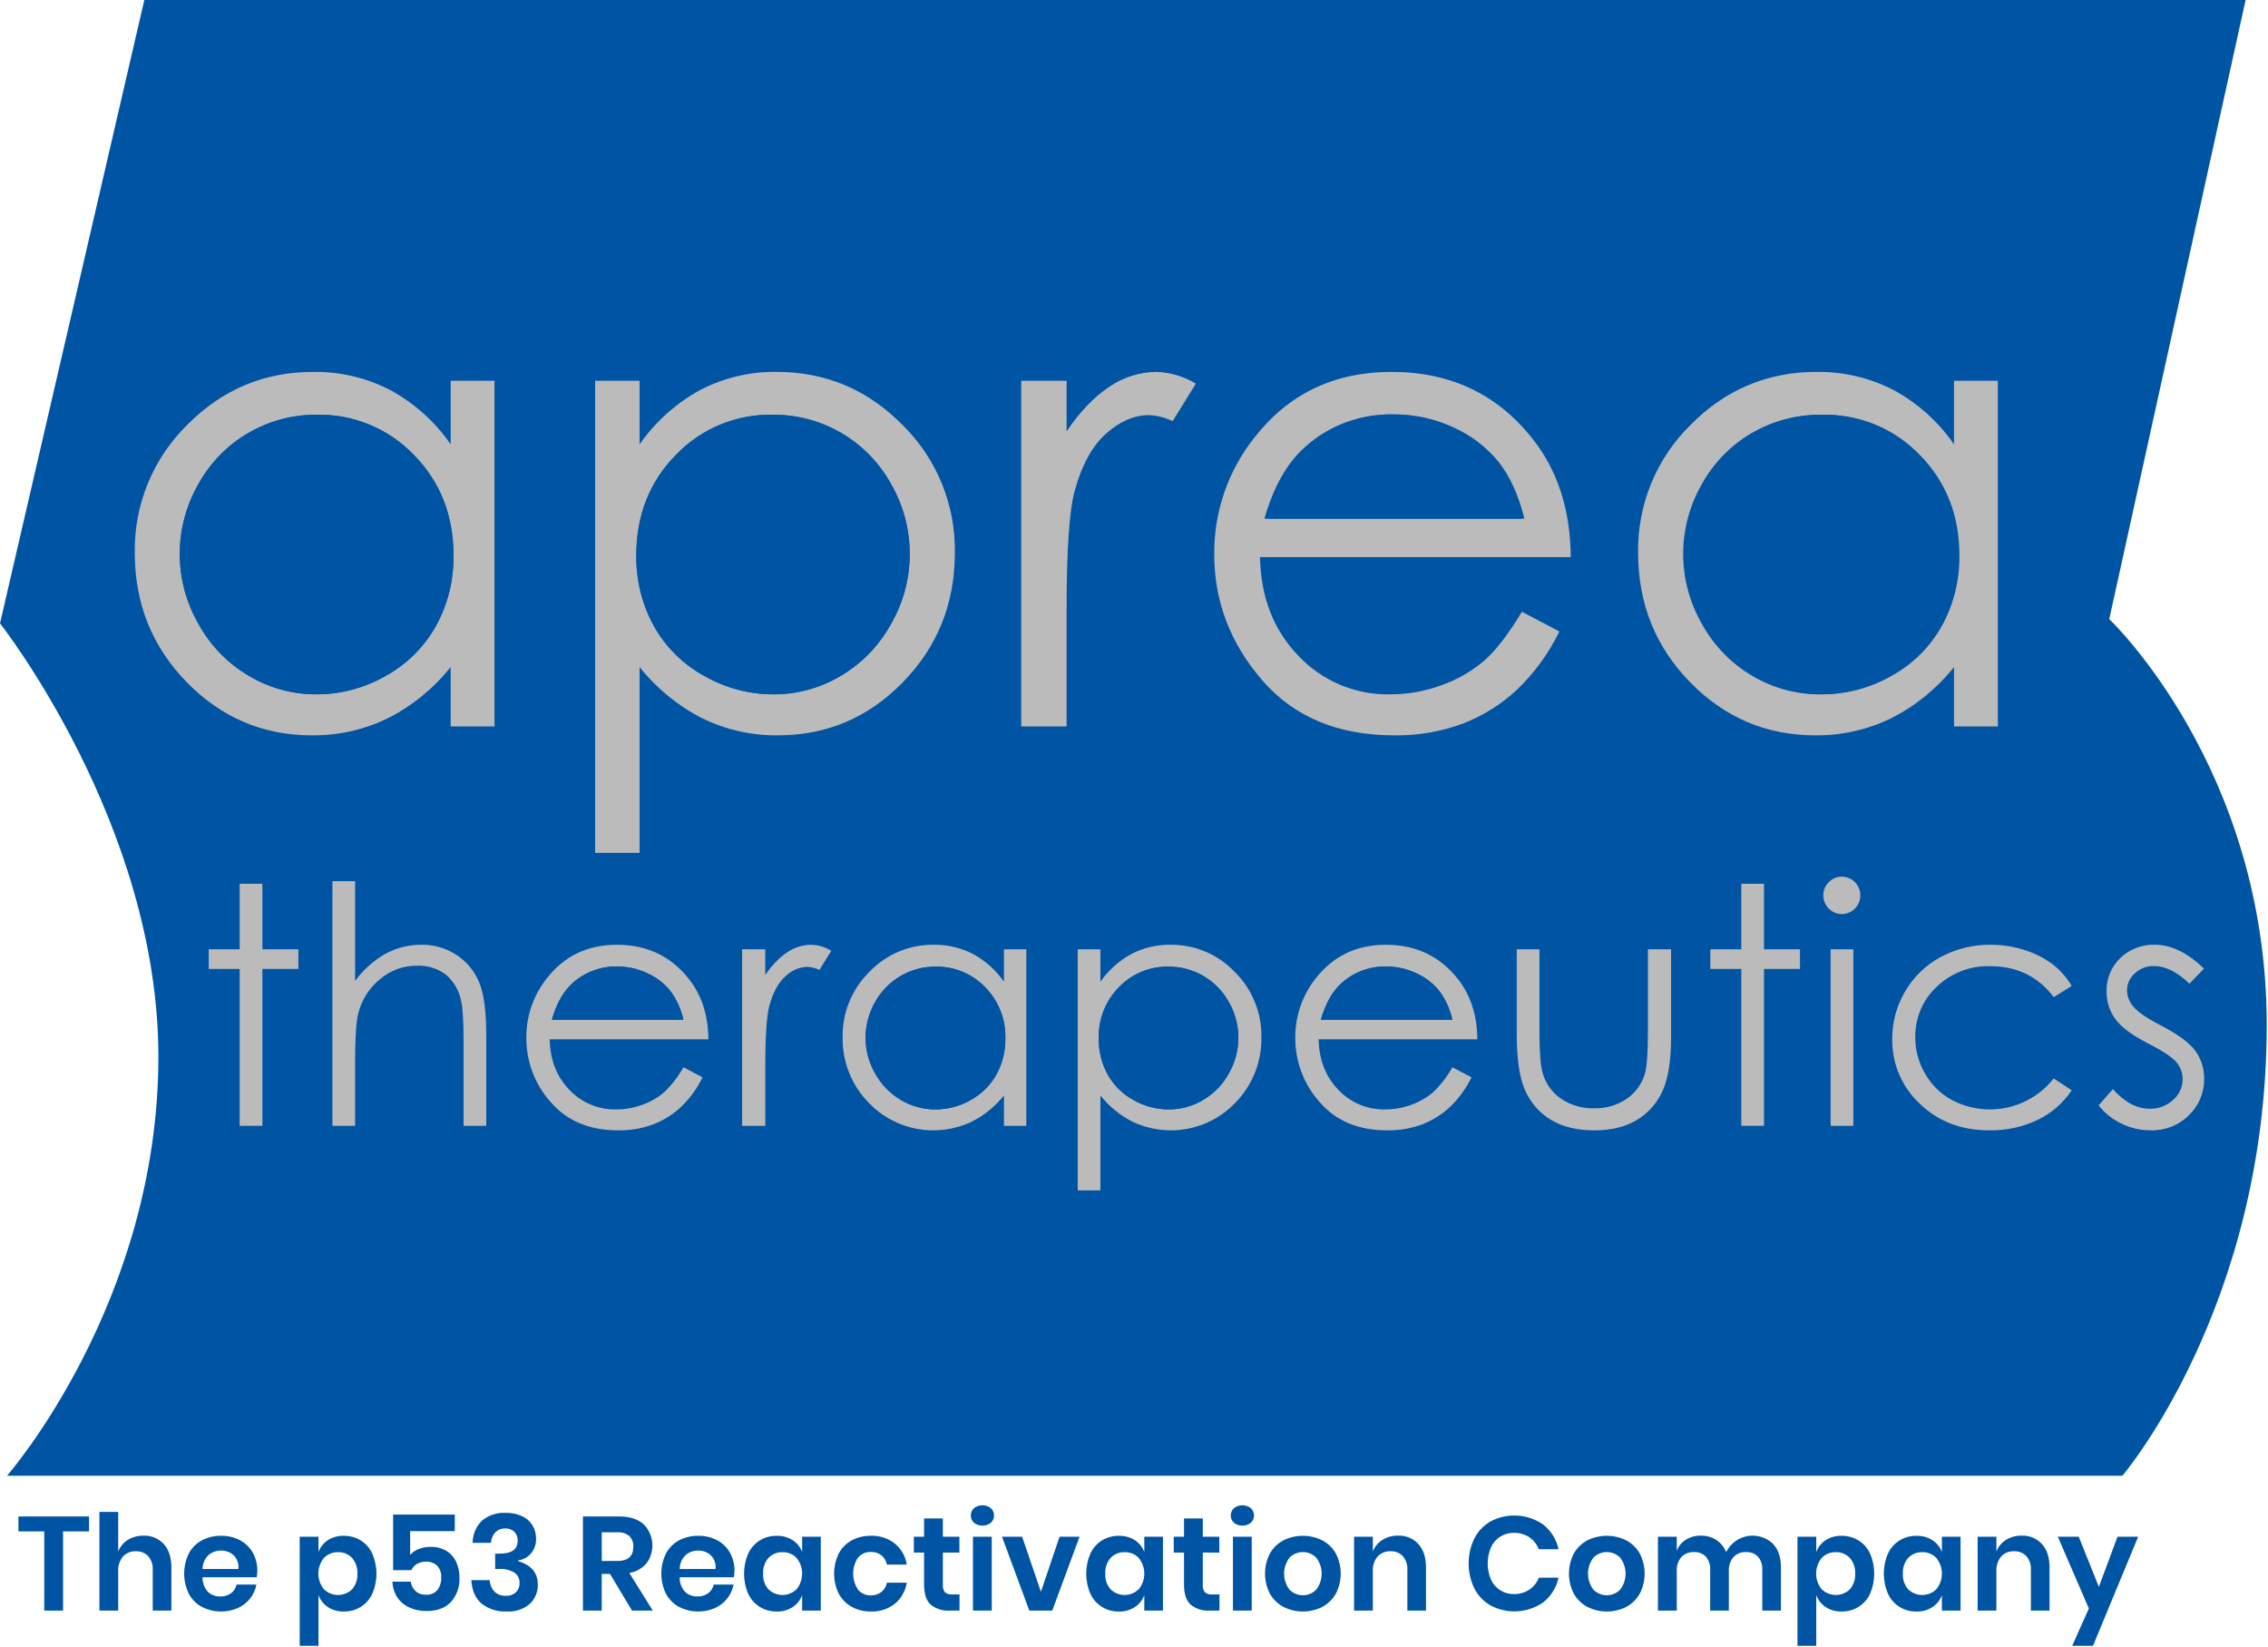 <?xml version="1.0" ?>
<svg xmlns="http://www.w3.org/2000/svg" version="1.2" baseProfile="tiny-ps" viewBox="0 0 1685 1223">
	<style>
		tspan { white-space:pre }
		.shp0 { fill: #0054a4 } 
		.shp1 { fill: #bbbbbb } 
	</style>
	<path id="Layer" class="shp0" d="M1567.06 459.85L1668.36 0L107.22 0L0 463.02C0 463.02 117.67 612.14 117.67 784.78C117.67 967.9 5.23 1096.09 5.23 1096.09L1576.83 1096.09C1576.83 1096.09 1684.06 970.52 1684.06 761.25C1684.05 570.28 1567.06 459.85 1567.06 459.85Z"/>
	<path id="Layer" class="shp1" d="M178.07 656.42L194.94 656.42L194.94 705.1L221.68 705.1L221.68 719.68L194.94 719.68L194.94 836.2L178.07 836.2L178.07 719.68L155.07 719.68L155.07 705.1L178.07 705.1L178.07 656.42Z"/>
	<path id="Layer" class="shp1" d="M246.97 654.49L263.83 654.49L263.83 728.6C265.32 726.54 266.92 724.56 268.62 722.68C270.33 720.79 272.13 719 274.02 717.3C275.91 715.61 277.89 714.02 279.95 712.53C282.01 711.05 284.15 709.67 286.36 708.42C288.39 707.31 290.49 706.33 292.64 705.49C294.79 704.65 297 703.94 299.24 703.38C301.48 702.82 303.76 702.4 306.06 702.12C308.35 701.84 310.66 701.71 312.97 701.73C315.27 701.69 317.56 701.82 319.84 702.12C322.11 702.42 324.36 702.89 326.57 703.52C328.77 704.15 330.93 704.95 333.02 705.9C335.11 706.85 337.12 707.95 339.05 709.2C340.91 710.41 342.67 711.75 344.33 713.22C345.99 714.68 347.53 716.27 348.95 717.97C350.38 719.67 351.67 721.47 352.82 723.36C353.98 725.25 354.99 727.22 355.85 729.26C359.46 737.66 361.26 750.81 361.26 768.72L361.26 836.2L344.4 836.2L344.4 773.66C344.4 758.56 343.79 748.48 342.59 743.42C342.23 741.53 341.71 739.68 341.03 737.87C340.36 736.07 339.53 734.33 338.56 732.66C337.6 731 336.49 729.42 335.26 727.94C334.03 726.46 332.67 725.09 331.21 723.84C329.66 722.7 328.02 721.69 326.31 720.83C324.59 719.96 322.8 719.25 320.97 718.69C319.13 718.13 317.24 717.73 315.34 717.49C313.43 717.26 311.51 717.18 309.59 717.27C307.1 717.26 304.61 717.47 302.16 717.9C299.71 718.33 297.3 718.98 294.97 719.85C292.63 720.71 290.38 721.78 288.24 723.05C286.09 724.31 284.07 725.77 282.18 727.39C280.23 728.99 278.41 730.74 276.74 732.62C275.07 734.5 273.55 736.52 272.19 738.64C270.84 740.77 269.66 743 268.66 745.31C267.66 747.63 266.85 750.01 266.23 752.46C264.62 758.89 263.82 770.77 263.82 788.12L263.82 836.2L246.97 836.2L246.97 654.49Z"/>
	<path id="Layer" fill-rule="evenodd" class="shp1" d="M521.96 800.17C520.96 802.24 519.86 804.26 518.68 806.23C517.49 808.2 516.22 810.12 514.87 811.98C513.52 813.83 512.08 815.63 510.57 817.36C509.05 819.09 507.46 820.75 505.8 822.34C504.31 823.72 502.75 825.04 501.13 826.27C499.51 827.51 497.84 828.66 496.11 829.74C494.38 830.82 492.6 831.81 490.78 832.72C488.95 833.62 487.09 834.44 485.19 835.17C483.12 835.93 481.02 836.6 478.89 837.16C476.76 837.73 474.6 838.2 472.43 838.57C470.26 838.93 468.07 839.2 465.87 839.37C463.67 839.54 461.47 839.61 459.27 839.57C437.89 839.57 421.17 832.56 409.11 818.54C406.22 815.31 403.63 811.82 401.37 808.12C399.12 804.41 397.21 800.51 395.67 796.45C394.12 792.4 392.96 788.21 392.18 783.94C391.4 779.68 391.02 775.35 391.03 771.01C390.99 767.01 391.29 763.02 391.93 759.07C392.57 755.12 393.54 751.24 394.85 747.45C396.15 743.67 397.77 740.01 399.7 736.51C401.62 733 403.85 729.67 406.34 726.55C419.28 710 436.6 701.73 458.3 701.73C480.65 701.73 498.49 710.2 511.83 727.15C521.31 739.12 526.13 754.07 526.3 771.97L408.38 771.97C408.69 787.2 413.56 799.68 422.97 809.42C425.19 811.78 427.66 813.91 430.33 815.75C433 817.6 435.85 819.17 438.85 820.42C441.84 821.68 444.96 822.61 448.14 823.22C451.33 823.83 454.58 824.1 457.82 824.03C459.48 824.03 461.13 823.95 462.79 823.81C464.44 823.66 466.08 823.44 467.71 823.15C469.34 822.86 470.96 822.5 472.56 822.06C474.16 821.63 475.74 821.12 477.29 820.54C478.76 820.03 480.2 819.44 481.62 818.79C483.03 818.15 484.42 817.43 485.76 816.66C487.11 815.88 488.43 815.05 489.7 814.15C490.97 813.26 492.21 812.31 493.39 811.3C494.81 809.94 496.18 808.53 497.49 807.07C498.81 805.61 500.07 804.1 501.27 802.54C502.47 800.98 503.61 799.38 504.69 797.74C505.77 796.1 506.79 794.41 507.75 792.7L521.96 800.17ZM507.75 757.39C507.32 755.45 506.79 753.53 506.17 751.64C505.54 749.75 504.81 747.89 503.98 746.08C503.16 744.27 502.23 742.5 501.22 740.79C500.2 739.08 499.1 737.42 497.91 735.83C496.76 734.43 495.54 733.1 494.24 731.85C492.94 730.59 491.57 729.42 490.13 728.32C488.7 727.23 487.2 726.22 485.65 725.3C484.1 724.38 482.49 723.55 480.84 722.81C479.1 722 477.32 721.28 475.5 720.66C473.69 720.04 471.84 719.52 469.96 719.11C468.09 718.69 466.19 718.38 464.28 718.17C462.37 717.97 460.45 717.87 458.53 717.87C455.51 717.81 452.49 718.04 449.5 718.55C446.52 719.06 443.6 719.85 440.77 720.91C437.93 721.97 435.21 723.29 432.62 724.87C430.04 726.44 427.61 728.25 425.37 730.28C418.61 736.31 413.51 745.34 410.05 757.39L507.75 757.39Z"/>
	<path id="Layer" class="shp1" d="M551.35 705.1L568.57 705.1L568.57 724.26C569.63 722.6 570.77 720.99 571.99 719.45C573.21 717.9 574.5 716.42 575.87 715C577.23 713.57 578.67 712.22 580.16 710.94C581.66 709.66 583.21 708.46 584.83 707.33C586.13 706.43 587.5 705.64 588.93 704.95C590.35 704.26 591.82 703.67 593.33 703.2C594.84 702.72 596.38 702.36 597.94 702.12C599.5 701.87 601.08 701.74 602.66 701.73C603.98 701.77 605.29 701.9 606.58 702.11C607.88 702.32 609.16 702.62 610.42 702.99C611.68 703.37 612.91 703.82 614.11 704.36C615.31 704.89 616.48 705.5 617.6 706.18L608.81 720.4C608.11 720.07 607.4 719.77 606.67 719.5C605.95 719.24 605.21 719.01 604.46 718.82C603.71 718.62 602.96 718.47 602.19 718.35C601.43 718.23 600.66 718.15 599.89 718.11C598.38 718.16 596.88 718.35 595.41 718.67C593.94 719 592.5 719.46 591.11 720.05C589.73 720.64 588.4 721.36 587.14 722.2C585.89 723.03 584.71 723.99 583.63 725.04C578.41 729.66 574.44 736.83 571.71 746.55C569.62 754.02 568.57 769.12 568.58 791.85L568.58 836.2L551.36 836.2L551.35 705.1Z"/>
	<path id="Layer" fill-rule="evenodd" class="shp1" d="M762.5 705.1L762.5 836.2L745.88 836.2L745.88 813.66C744.27 815.68 742.56 817.61 740.74 819.44C738.93 821.28 737.02 823.01 735.02 824.64C733.02 826.27 730.94 827.79 728.78 829.2C726.62 830.61 724.39 831.9 722.09 833.06C715.85 836.05 709.18 838.04 702.32 838.97C695.47 839.9 688.51 839.75 681.7 838.53C674.89 837.31 668.31 835.04 662.21 831.79C656.1 828.54 650.54 824.35 645.72 819.39C642.52 816.17 639.66 812.65 637.16 808.86C634.67 805.08 632.57 801.05 630.88 796.84C629.19 792.63 627.93 788.27 627.11 783.81C626.3 779.35 625.93 774.82 626.03 770.29C625.96 765.8 626.34 761.31 627.18 756.9C628.01 752.49 629.29 748.18 630.99 744.03C632.7 739.87 634.82 735.9 637.32 732.18C639.83 728.45 642.7 724.99 645.9 721.85C648.97 718.62 652.37 715.72 656.03 713.19C659.69 710.66 663.61 708.52 667.71 706.79C671.81 705.06 676.08 703.77 680.45 702.91C684.82 702.06 689.27 701.67 693.72 701.73C696.25 701.69 698.77 701.81 701.28 702.08C703.8 702.36 706.29 702.78 708.75 703.36C711.21 703.94 713.63 704.67 716 705.54C718.37 706.42 720.68 707.43 722.93 708.59C725.21 709.83 727.41 711.2 729.53 712.7C731.65 714.19 733.68 715.81 735.61 717.55C737.54 719.28 739.37 721.12 741.09 723.07C742.8 725.02 744.4 727.06 745.88 729.2L745.88 705.1L762.5 705.1ZM695.1 717.99C690.53 717.96 685.99 718.54 681.58 719.72C677.17 720.9 672.94 722.67 669 724.98C665.06 727.29 661.45 730.12 658.27 733.39C655.09 736.66 652.36 740.35 650.16 744.35C647.86 748.36 646.1 752.66 644.91 757.13C643.72 761.6 643.12 766.21 643.12 770.84C643.13 775.46 643.74 780.07 644.94 784.54C646.13 789 647.91 793.3 650.22 797.3C651.33 799.33 652.58 801.28 653.95 803.15C655.32 805.01 656.82 806.77 658.43 808.44C660.04 810.1 661.75 811.65 663.57 813.08C665.39 814.51 667.3 815.82 669.29 816.99C671.22 818.14 673.23 819.16 675.29 820.04C677.36 820.93 679.49 821.67 681.65 822.26C683.82 822.85 686.03 823.3 688.26 823.6C690.48 823.89 692.73 824.04 694.98 824.03C697.27 824.03 699.55 823.89 701.82 823.59C704.09 823.29 706.34 822.85 708.55 822.26C710.76 821.67 712.93 820.94 715.05 820.07C717.16 819.2 719.22 818.19 721.21 817.05C723.19 815.96 725.1 814.73 726.92 813.37C728.73 812.02 730.45 810.54 732.06 808.94C733.67 807.34 735.17 805.64 736.55 803.83C737.92 802.03 739.17 800.13 740.28 798.16C741.4 796.11 742.39 794 743.24 791.83C744.09 789.66 744.8 787.43 745.36 785.17C745.93 782.91 746.34 780.61 746.61 778.29C746.87 775.98 746.99 773.65 746.95 771.31C747.05 767.81 746.79 764.31 746.18 760.86C745.58 757.41 744.63 754.03 743.34 750.77C742.06 747.51 740.45 744.39 738.54 741.45C736.63 738.52 734.43 735.78 731.97 733.28C729.6 730.81 726.98 728.59 724.16 726.65C721.33 724.72 718.31 723.08 715.14 721.77C711.98 720.45 708.69 719.47 705.32 718.84C701.95 718.2 698.53 717.92 695.11 717.99L695.1 717.99Z"/>
	<path id="Layer" fill-rule="evenodd" class="shp1" d="M800.68 705.1L817.54 705.1L817.54 729.2C819.03 727.07 820.64 725.03 822.36 723.08C824.08 721.14 825.91 719.3 827.85 717.57C829.78 715.83 831.81 714.21 833.93 712.71C836.05 711.21 838.25 709.84 840.53 708.59C842.75 707.44 845.05 706.42 847.4 705.54C849.76 704.67 852.16 703.94 854.6 703.36C857.04 702.79 859.52 702.36 862.01 702.09C864.51 701.81 867.01 701.69 869.52 701.73C873.97 701.67 878.41 702.06 882.78 702.92C887.15 703.77 891.41 705.07 895.51 706.79C899.61 708.52 903.52 710.66 907.18 713.19C910.84 715.72 914.23 718.62 917.29 721.85C920.49 724.99 923.37 728.46 925.87 732.18C928.37 735.91 930.49 739.88 932.19 744.03C933.89 748.18 935.17 752.5 936.01 756.91C936.84 761.32 937.22 765.8 937.15 770.29C937.24 774.82 936.88 779.35 936.06 783.81C935.25 788.27 933.99 792.63 932.3 796.84C930.62 801.05 928.51 805.07 926.02 808.86C923.53 812.65 920.67 816.17 917.47 819.39C912.67 824.35 907.12 828.54 901.02 831.79C894.93 835.03 888.36 837.31 881.56 838.53C874.77 839.75 867.82 839.9 860.97 838.97C854.13 838.04 847.47 836.05 841.24 833.06C838.95 831.89 836.73 830.6 834.57 829.19C832.42 827.78 830.34 826.26 828.35 824.63C826.36 823 824.46 821.27 822.65 819.44C820.85 817.6 819.14 815.68 817.54 813.66L817.54 884.15L800.68 884.15L800.68 705.1ZM868.13 717.99C864.71 717.92 861.29 718.2 857.92 718.84C854.56 719.47 851.27 720.45 848.11 721.76C844.95 723.08 841.93 724.71 839.11 726.65C836.28 728.58 833.67 730.8 831.3 733.28C828.85 735.78 826.65 738.51 824.74 741.45C822.83 744.39 821.23 747.51 819.94 750.77C818.66 754.03 817.71 757.41 817.11 760.86C816.5 764.31 816.24 767.81 816.34 771.31C816.3 773.64 816.42 775.97 816.68 778.29C816.95 780.61 817.36 782.9 817.93 785.17C818.49 787.43 819.2 789.65 820.05 791.82C820.9 793.99 821.89 796.11 823.01 798.15C824.12 800.13 825.37 802.03 826.74 803.84C828.12 805.64 829.62 807.35 831.23 808.94C832.85 810.54 834.57 812.02 836.39 813.38C838.21 814.73 840.12 815.96 842.12 817.05C844.1 818.18 846.16 819.19 848.28 820.06C850.4 820.93 852.57 821.66 854.79 822.25C857 822.84 859.25 823.28 861.52 823.58C863.79 823.88 866.08 824.03 868.37 824.03C870.61 824.03 872.84 823.88 875.06 823.59C877.27 823.29 879.47 822.84 881.62 822.25C883.78 821.65 885.89 820.91 887.94 820.03C890 819.15 891.99 818.14 893.91 816.99C895.9 815.81 897.81 814.5 899.62 813.07C901.44 811.64 903.16 810.09 904.76 808.43C906.37 806.77 907.86 805 909.23 803.14C910.6 801.28 911.85 799.33 912.96 797.3C915.27 793.29 917.04 789 918.24 784.53C919.43 780.06 920.04 775.46 920.05 770.83C920.05 766.21 919.45 761.6 918.27 757.13C917.08 752.66 915.32 748.36 913.02 744.35C910.82 740.35 908.1 736.66 904.92 733.39C901.75 730.11 898.14 727.29 894.21 724.98C890.27 722.67 886.05 720.9 881.64 719.72C877.24 718.53 872.69 717.95 868.13 717.99L868.13 717.99Z"/>
	<path id="Layer" fill-rule="evenodd" class="shp1" d="M1093.26 800.17C1092.25 802.24 1091.16 804.26 1089.97 806.23C1088.79 808.2 1087.52 810.12 1086.16 811.97C1084.81 813.83 1083.37 815.63 1081.86 817.36C1080.35 819.09 1078.76 820.75 1077.1 822.34C1075.6 823.72 1074.05 825.04 1072.43 826.27C1070.81 827.51 1069.13 828.66 1067.4 829.74C1065.67 830.82 1063.9 831.81 1062.07 832.72C1060.25 833.62 1058.38 834.44 1056.48 835.17C1054.41 835.93 1052.31 836.6 1050.18 837.16C1048.05 837.73 1045.9 838.2 1043.72 838.57C1041.55 838.93 1039.36 839.2 1037.17 839.37C1034.97 839.54 1032.76 839.61 1030.56 839.57C1009.18 839.57 992.46 832.56 980.41 818.54C977.51 815.31 974.92 811.82 972.67 808.12C970.41 804.41 968.5 800.51 966.96 796.45C965.42 792.4 964.25 788.21 963.47 783.94C962.7 779.68 962.31 775.35 962.32 771.01C962.28 767.01 962.58 763.02 963.22 759.07C963.86 755.12 964.84 751.23 966.14 747.45C967.44 743.67 969.07 740.01 970.99 736.51C972.92 733 975.14 729.67 977.64 726.55C990.57 710 1007.89 701.73 1029.6 701.73C1051.94 701.73 1069.78 710.2 1083.12 727.15C1092.61 739.12 1097.43 754.07 1097.59 771.97L979.67 771.97C980 787.2 984.86 799.68 994.26 809.42C996.49 811.78 998.96 813.91 1001.62 815.75C1004.29 817.6 1007.15 819.17 1010.14 820.42C1013.13 821.68 1016.25 822.61 1019.44 823.22C1022.63 823.82 1025.87 824.1 1029.12 824.03C1030.77 824.03 1032.43 823.95 1034.08 823.81C1035.73 823.66 1037.38 823.44 1039.01 823.15C1040.64 822.86 1042.26 822.5 1043.86 822.06C1045.46 821.63 1047.03 821.12 1048.59 820.54C1050.06 820.03 1051.5 819.44 1052.91 818.79C1054.33 818.15 1055.71 817.43 1057.06 816.66C1058.41 815.88 1059.72 815.05 1061 814.15C1062.27 813.26 1063.5 812.31 1064.69 811.3C1066.11 809.94 1067.48 808.53 1068.79 807.07C1070.1 805.61 1071.36 804.1 1072.56 802.54C1073.76 800.98 1074.91 799.38 1075.99 797.74C1077.07 796.1 1078.09 794.41 1079.04 792.7L1093.26 800.17ZM1079.04 757.39C1078.62 755.45 1078.09 753.53 1077.46 751.64C1076.83 749.75 1076.1 747.89 1075.28 746.08C1074.45 744.27 1073.53 742.5 1072.51 740.79C1071.5 739.08 1070.39 737.42 1069.2 735.83C1068.06 734.43 1066.83 733.1 1065.53 731.85C1064.23 730.59 1062.86 729.42 1061.43 728.32C1059.99 727.23 1058.5 726.22 1056.94 725.3C1055.39 724.38 1053.79 723.55 1052.14 722.81C1050.4 722 1048.62 721.28 1046.8 720.66C1044.98 720.04 1043.13 719.52 1041.26 719.11C1039.38 718.69 1037.48 718.38 1035.58 718.17C1033.67 717.97 1031.75 717.87 1029.83 717.87C1026.8 717.81 1023.78 718.04 1020.8 718.55C1017.82 719.06 1014.89 719.85 1012.06 720.91C1009.23 721.97 1006.5 723.29 1003.92 724.87C1001.34 726.44 998.91 728.25 996.66 730.28C989.91 736.31 984.8 745.34 981.35 757.39L1079.04 757.39Z"/>
	<path id="Layer" class="shp1" d="M1126.86 705.1L1143.72 705.1L1143.72 766.31C1143.72 781.25 1144.53 791.53 1146.14 797.15C1146.69 799.08 1147.4 800.95 1148.28 802.75C1149.16 804.55 1150.19 806.27 1151.36 807.89C1152.54 809.51 1153.85 811.03 1155.29 812.42C1156.73 813.81 1158.29 815.08 1159.95 816.2C1161.73 817.38 1163.61 818.43 1165.55 819.33C1167.49 820.22 1169.5 820.97 1171.56 821.57C1173.62 822.16 1175.72 822.59 1177.85 822.86C1179.97 823.13 1182.11 823.24 1184.25 823.18C1186.36 823.25 1188.47 823.15 1190.57 822.89C1192.66 822.63 1194.73 822.22 1196.76 821.64C1198.79 821.06 1200.77 820.33 1202.68 819.45C1204.6 818.57 1206.44 817.54 1208.2 816.37C1209.78 815.31 1211.27 814.11 1212.66 812.8C1214.04 811.49 1215.32 810.07 1216.47 808.55C1217.62 807.03 1218.64 805.42 1219.53 803.73C1220.42 802.05 1221.17 800.29 1221.77 798.48C1223.46 793.42 1224.31 782.7 1224.31 766.31L1224.31 705.1L1241.53 705.1L1241.53 769.44C1241.53 787.52 1239.42 801.13 1235.2 810.29C1234.2 812.51 1233.04 814.65 1231.72 816.69C1230.4 818.73 1228.93 820.67 1227.32 822.49C1225.71 824.31 1223.96 826.01 1222.1 827.57C1220.23 829.12 1218.25 830.54 1216.17 831.8C1207.7 836.98 1197.08 839.57 1184.31 839.57C1171.55 839.57 1160.89 836.98 1152.33 831.8C1150.23 830.54 1148.23 829.12 1146.35 827.55C1144.46 825.98 1142.7 824.27 1141.08 822.43C1139.46 820.6 1137.98 818.64 1136.66 816.57C1135.34 814.51 1134.17 812.35 1133.18 810.11C1128.97 800.83 1126.86 786.87 1126.86 768.24L1126.86 705.1Z"/>
	<path id="Layer" class="shp1" d="M1293.68 656.42L1310.55 656.42L1310.55 705.1L1337.29 705.1L1337.29 719.68L1310.55 719.68L1310.55 836.2L1293.68 836.2L1293.68 719.68L1270.68 719.68L1270.68 705.1L1293.68 705.1L1293.68 656.42Z"/>
	<path id="Layer" class="shp1" d="M1368.42 651.12C1372.07 651.17 1375.57 652.65 1378.13 655.26C1380.7 657.86 1382.14 661.38 1382.14 665.04C1382.14 668.69 1380.7 672.21 1378.13 674.81C1375.57 677.42 1372.07 678.9 1368.42 678.95C1366.61 678.93 1364.82 678.56 1363.15 677.85C1361.48 677.15 1359.97 676.13 1358.69 674.84C1357.41 673.56 1356.4 672.04 1355.7 670.37C1355 668.7 1354.64 666.91 1354.62 665.1C1354.61 664.18 1354.69 663.26 1354.86 662.36C1355.03 661.46 1355.29 660.58 1355.64 659.73C1355.99 658.89 1356.43 658.08 1356.94 657.32C1357.45 656.56 1358.04 655.85 1358.7 655.21C1359.33 654.56 1360.02 653.97 1360.76 653.46C1361.5 652.94 1362.3 652.51 1363.13 652.16C1363.97 651.81 1364.83 651.54 1365.72 651.37C1366.61 651.19 1367.51 651.11 1368.42 651.12L1368.42 651.12ZM1360.05 705.1L1376.92 705.1L1376.92 836.2L1360.05 836.2L1360.05 705.1Z"/>
	<path id="Layer" class="shp1" d="M1539.16 732.32L1525.79 740.64C1514.24 725.29 1498.48 717.62 1478.51 717.62C1474.86 717.51 1471.2 717.76 1467.6 718.38C1464 719 1460.47 719.97 1457.07 721.29C1453.66 722.61 1450.39 724.27 1447.32 726.24C1444.24 728.21 1441.37 730.48 1438.75 733.03C1436.21 735.42 1433.92 738.07 1431.93 740.93C1429.93 743.8 1428.24 746.86 1426.89 750.07C1425.53 753.29 1424.51 756.63 1423.84 760.06C1423.18 763.49 1422.87 766.97 1422.92 770.46C1422.92 772.82 1423.07 775.17 1423.38 777.51C1423.69 779.84 1424.15 782.15 1424.76 784.43C1425.38 786.7 1426.14 788.93 1427.05 791.11C1427.96 793.28 1429.01 795.39 1430.2 797.42C1431.37 799.48 1432.68 801.45 1434.12 803.32C1435.56 805.2 1437.13 806.97 1438.82 808.63C1440.51 810.28 1442.3 811.82 1444.2 813.23C1446.1 814.63 1448.1 815.91 1450.17 817.04C1456.37 820.31 1463.09 822.48 1470.03 823.44C1476.97 824.41 1484.03 824.16 1490.88 822.71C1497.74 821.25 1504.29 818.62 1510.24 814.92C1516.19 811.22 1521.45 806.51 1525.79 801L1539.16 809.8C1537.6 812.15 1535.88 814.39 1534.02 816.51C1532.15 818.64 1530.15 820.63 1528.02 822.48C1525.89 824.33 1523.64 826.04 1521.29 827.59C1518.93 829.14 1516.47 830.54 1513.93 831.76C1511.12 833.09 1508.25 834.26 1505.31 835.27C1502.37 836.27 1499.38 837.1 1496.34 837.76C1493.31 838.41 1490.24 838.89 1487.15 839.19C1484.06 839.5 1480.95 839.62 1477.85 839.56C1457.13 839.56 1439.95 832.98 1426.3 819.8C1423.01 816.74 1420.06 813.35 1417.48 809.68C1414.9 806 1412.72 802.07 1410.96 797.94C1409.2 793.81 1407.88 789.51 1407.01 785.1C1406.15 780.7 1405.75 776.21 1405.82 771.73C1405.81 768.63 1406 765.54 1406.4 762.48C1406.8 759.41 1407.4 756.38 1408.21 753.39C1409.02 750.41 1410.03 747.48 1411.23 744.63C1412.43 741.78 1413.82 739.02 1415.4 736.36C1416.95 733.68 1418.69 731.12 1420.6 728.68C1422.5 726.25 1424.57 723.95 1426.8 721.8C1429.02 719.64 1431.38 717.65 1433.88 715.82C1436.38 714 1439 712.34 1441.72 710.88C1444.58 709.34 1447.54 707.98 1450.57 706.81C1453.6 705.65 1456.71 704.68 1459.86 703.91C1463.02 703.13 1466.22 702.56 1469.45 702.2C1472.68 701.83 1475.93 701.67 1479.18 701.72C1481.31 701.71 1483.43 701.79 1485.56 701.96C1487.68 702.12 1489.79 702.37 1491.89 702.7C1494 703.03 1496.08 703.45 1498.15 703.95C1500.22 704.45 1502.27 705.03 1504.29 705.69C1506.13 706.27 1507.94 706.91 1509.73 707.64C1511.52 708.36 1513.27 709.16 1514.99 710.02C1516.71 710.89 1518.39 711.83 1520.03 712.84C1521.68 713.84 1523.28 714.92 1524.83 716.06C1526.27 717.16 1527.66 718.34 1528.99 719.58C1530.31 720.82 1531.58 722.13 1532.78 723.49C1533.98 724.86 1535.12 726.28 1536.18 727.75C1537.25 729.23 1538.24 730.75 1539.16 732.32Z"/>
	<path id="Layer" class="shp1" d="M1637.45 719.44L1626.61 730.64C1617.59 721.89 1608.77 717.51 1600.16 717.51C1598.87 717.48 1597.58 717.58 1596.31 717.81C1595.04 718.03 1593.8 718.37 1592.6 718.84C1591.39 719.3 1590.24 719.88 1589.15 720.56C1588.05 721.25 1587.03 722.04 1586.09 722.92C1585.18 723.7 1584.36 724.58 1583.63 725.53C1582.91 726.49 1582.29 727.52 1581.78 728.61C1581.28 729.7 1580.89 730.84 1580.63 732.01C1580.37 733.18 1580.24 734.37 1580.23 735.57C1580.26 736.69 1580.38 737.8 1580.6 738.89C1580.82 739.99 1581.14 741.06 1581.55 742.09C1581.96 743.13 1582.46 744.13 1583.05 745.08C1583.64 746.02 1584.31 746.92 1585.06 747.74C1588.28 751.68 1595.04 756.3 1605.34 761.6C1617.89 768.11 1626.42 774.37 1630.92 780.4C1632.01 781.88 1632.97 783.44 1633.81 785.08C1634.65 786.71 1635.35 788.41 1635.91 790.16C1636.48 791.91 1636.9 793.7 1637.17 795.51C1637.45 797.33 1637.58 799.16 1637.56 801C1637.61 803.54 1637.4 806.08 1636.92 808.58C1636.45 811.07 1635.72 813.52 1634.75 815.86C1633.78 818.21 1632.56 820.45 1631.13 822.55C1629.7 824.65 1628.05 826.59 1626.22 828.35C1624.37 830.2 1622.33 831.84 1620.14 833.27C1617.95 834.7 1615.63 835.91 1613.2 836.87C1610.77 837.83 1608.25 838.54 1605.67 838.99C1603.1 839.44 1600.49 839.64 1597.87 839.56C1596.01 839.56 1594.14 839.46 1592.29 839.25C1590.43 839.05 1588.59 838.73 1586.77 838.32C1584.95 837.9 1583.16 837.39 1581.39 836.77C1579.63 836.15 1577.91 835.43 1576.23 834.62C1574.56 833.84 1572.95 832.96 1571.39 831.99C1569.83 831.02 1568.33 829.96 1566.89 828.82C1565.46 827.67 1564.09 826.44 1562.8 825.14C1561.5 823.83 1560.29 822.45 1559.16 821L1569.76 808.95C1578.37 818.66 1587.5 823.52 1597.16 823.52C1598.74 823.56 1600.32 823.44 1601.87 823.18C1603.42 822.91 1604.95 822.5 1606.43 821.94C1607.9 821.39 1609.32 820.69 1610.66 819.87C1612.01 819.04 1613.27 818.09 1614.43 817.02C1615.54 816.08 1616.54 815.03 1617.43 813.87C1618.31 812.72 1619.06 811.47 1619.68 810.15C1620.29 808.84 1620.76 807.46 1621.08 806.04C1621.39 804.62 1621.56 803.17 1621.56 801.72C1621.57 800.55 1621.47 799.38 1621.27 798.23C1621.07 797.07 1620.77 795.94 1620.37 794.84C1619.97 793.75 1619.47 792.68 1618.88 791.67C1618.29 790.66 1617.61 789.71 1616.85 788.82C1613.71 785.13 1606.63 780.47 1595.61 774.85C1583.78 768.74 1575.73 762.72 1571.47 756.77C1570.41 755.3 1569.47 753.75 1568.66 752.13C1567.85 750.51 1567.18 748.83 1566.63 747.1C1566.09 745.38 1565.69 743.61 1565.43 741.82C1565.16 740.03 1565.05 738.22 1565.07 736.41C1565.01 734.1 1565.19 731.8 1565.6 729.53C1566.02 727.26 1566.67 725.05 1567.55 722.92C1568.42 720.78 1569.52 718.75 1570.81 716.85C1572.11 714.94 1573.6 713.18 1575.27 711.58C1576.97 709.95 1578.84 708.48 1580.83 707.22C1582.83 705.95 1584.95 704.89 1587.15 704.04C1589.36 703.2 1591.64 702.57 1593.97 702.18C1596.3 701.79 1598.67 701.63 1601.03 701.71C1613.08 701.72 1625.22 707.63 1637.45 719.44Z"/>
	<path id="Layer" fill-rule="evenodd" class="shp1" d="M367.38 282.83L367.38 539.57L334.82 539.57L334.82 495.44C331.68 499.39 328.32 503.17 324.77 506.76C321.22 510.35 317.48 513.75 313.57 516.94C309.66 520.13 305.58 523.11 301.35 525.86C297.11 528.62 292.74 531.15 288.24 533.43C283.86 535.57 279.36 537.45 274.77 539.06C270.17 540.68 265.48 542.02 260.73 543.09C255.98 544.17 251.17 544.96 246.33 545.48C241.48 545.99 236.61 546.22 231.74 546.17C195.42 546.17 164.4 533 138.69 506.65C112.97 480.3 100.12 448.25 100.12 410.49C99.98 401.7 100.73 392.92 102.37 384.28C104 375.65 106.5 367.2 109.84 359.06C113.18 350.93 117.33 343.16 122.23 335.86C127.14 328.57 132.77 321.79 139.04 315.63C164.98 289.36 196.2 276.23 232.68 276.23C237.63 276.16 242.58 276.39 247.49 276.92C252.41 277.46 257.29 278.3 262.11 279.43C266.93 280.56 271.67 281.99 276.31 283.7C280.95 285.41 285.49 287.41 289.88 289.68C294.35 292.1 298.67 294.79 302.82 297.72C306.97 300.65 310.94 303.82 314.72 307.21C318.5 310.61 322.08 314.22 325.44 318.03C328.8 321.85 331.93 325.85 334.82 330.03L334.82 282.83L367.38 282.83ZM208.93 311.47C200.29 313.78 192.01 317.25 184.3 321.77C176.59 326.29 169.52 331.83 163.29 338.24C157.05 344.65 151.71 351.87 147.4 359.71C142.9 367.57 139.44 375.98 137.11 384.74C134.79 393.5 133.61 402.52 133.62 411.58C133.63 420.64 134.83 429.66 137.17 438.41C139.52 447.16 143 455.56 147.52 463.41C149.7 467.38 152.14 471.2 154.83 474.85C157.51 478.49 160.44 481.95 163.59 485.2C166.74 488.45 170.11 491.49 173.66 494.29C177.22 497.09 180.96 499.64 184.86 501.94C188.64 504.2 192.57 506.2 196.62 507.92C200.67 509.65 204.83 511.1 209.07 512.26C213.32 513.42 217.64 514.3 222 514.88C226.37 515.46 230.76 515.74 235.16 515.72C239.65 515.73 244.12 515.44 248.57 514.86C253.01 514.28 257.41 513.41 261.74 512.26C266.07 511.1 270.32 509.67 274.47 507.96C278.61 506.26 282.64 504.28 286.53 502.05C290.42 499.92 294.15 497.51 297.71 494.85C301.27 492.2 304.64 489.29 307.79 486.17C310.94 483.04 313.88 479.7 316.57 476.17C319.26 472.64 321.7 468.92 323.87 465.05C326.07 461.05 328.01 456.91 329.68 452.66C331.34 448.41 332.73 444.05 333.83 439.62C334.94 435.19 335.75 430.69 336.27 426.16C336.79 421.62 337.02 417.05 336.95 412.49C336.95 382.79 327.17 357.97 307.61 338.01C302.97 333.16 297.84 328.81 292.3 325.02C286.76 321.24 280.85 318.03 274.65 315.47C268.45 312.9 262 310.98 255.41 309.74C248.82 308.5 242.11 307.95 235.41 308.09C226.47 308.02 217.56 309.16 208.93 311.47Z"/>
	<path id="Layer" fill-rule="evenodd" class="shp1" d="M442.15 282.83L475.17 282.83L475.17 330.03C478.08 325.86 481.23 321.86 484.61 318.05C487.98 314.25 491.56 310.64 495.35 307.25C499.14 303.85 503.11 300.68 507.26 297.74C511.41 294.81 515.73 292.11 520.19 289.67C524.55 287.4 529.05 285.41 533.65 283.7C538.26 281.99 542.97 280.56 547.75 279.43C552.53 278.29 557.38 277.46 562.26 276.92C567.15 276.39 572.06 276.15 576.97 276.22C613.42 276.22 644.6 289.35 670.52 315.63C676.79 321.79 682.41 328.57 687.31 335.86C692.21 343.16 696.36 350.93 699.69 359.06C703.03 367.2 705.53 375.65 707.16 384.28C708.79 392.92 709.54 401.7 709.41 410.49C709.41 448.24 696.56 480.29 670.88 506.64C645.19 532.99 614.21 546.17 577.92 546.17C573.06 546.22 568.2 545.99 563.37 545.47C558.54 544.96 553.75 544.17 549.01 543.09C544.27 542.02 539.6 540.68 535.02 539.06C530.43 537.44 525.95 535.56 521.59 533.42C517.1 531.13 512.74 528.6 508.53 525.84C504.31 523.08 500.25 520.1 496.35 516.91C492.45 513.72 488.72 510.32 485.18 506.74C481.65 503.15 478.3 499.38 475.17 495.43L475.17 633.48L442.15 633.48L442.15 282.83ZM574.24 308.08C567.54 307.94 560.84 308.49 554.25 309.73C547.67 310.98 541.23 312.9 535.03 315.47C528.84 318.04 522.93 321.24 517.4 325.03C511.87 328.82 506.75 333.17 502.11 338.02C482.58 357.98 472.81 382.8 472.81 412.5C472.74 417.06 472.97 421.63 473.49 426.16C474.01 430.7 474.82 435.2 475.92 439.63C477.02 444.06 478.41 448.42 480.07 452.67C481.74 456.92 483.68 461.06 485.88 465.06C488.05 468.94 490.49 472.66 493.19 476.19C495.88 479.73 498.82 483.07 501.98 486.2C505.14 489.32 508.52 492.22 512.08 494.88C515.65 497.53 519.39 499.93 523.29 502.06C527.19 504.29 531.22 506.26 535.37 507.97C539.52 509.67 543.78 511.11 548.11 512.26C552.45 513.41 556.85 514.28 561.3 514.86C565.75 515.44 570.23 515.73 574.72 515.73C579.09 515.74 583.47 515.46 587.8 514.87C592.14 514.29 596.44 513.42 600.66 512.25C604.88 511.09 609.01 509.64 613.04 507.92C617.06 506.2 620.97 504.2 624.72 501.95C628.62 499.65 632.36 497.09 635.91 494.29C639.46 491.49 642.83 488.46 645.97 485.2C649.12 481.95 652.05 478.49 654.73 474.85C657.41 471.21 659.85 467.39 662.02 463.42C666.54 455.57 670.02 447.16 672.36 438.41C674.7 429.66 675.9 420.64 675.91 411.58C675.92 402.52 674.75 393.5 672.42 384.74C670.1 375.99 666.64 367.57 662.14 359.71C657.84 351.88 652.51 344.66 646.29 338.25C640.07 331.84 633.01 326.3 625.31 321.78C617.6 317.25 609.33 313.79 600.7 311.48C592.07 309.16 583.17 308.02 574.24 308.09L574.24 308.08Z"/>
	<path id="Layer" class="shp1" d="M758.7 282.83L792.43 282.83L792.43 320.35C802.49 305.57 813.11 294.52 824.28 287.2C826.83 285.45 829.51 283.89 832.3 282.54C835.08 281.19 837.96 280.04 840.92 279.11C843.87 278.18 846.89 277.47 849.95 276.99C853 276.51 856.09 276.25 859.19 276.23C861.76 276.31 864.32 276.57 866.86 276.98C869.4 277.4 871.91 277.97 874.37 278.71C876.84 279.44 879.25 280.34 881.6 281.38C883.96 282.43 886.24 283.62 888.44 284.96L871.22 312.8C869.85 312.14 868.46 311.56 867.04 311.04C865.62 310.52 864.18 310.07 862.71 309.7C861.25 309.32 859.77 309.02 858.27 308.79C856.78 308.56 855.27 308.4 853.76 308.32C842.75 308.32 832.13 312.84 821.92 321.89C811.7 330.93 803.92 344.97 798.57 364.01C794.47 378.63 792.42 408.21 792.43 452.73L792.43 539.57L758.7 539.57L758.7 282.83Z"/>
	<path id="Layer" fill-rule="evenodd" class="shp1" d="M1130.69 454.38L1158.52 469.01C1156.55 473.06 1154.41 477.02 1152.09 480.88C1149.78 484.74 1147.29 488.49 1144.64 492.13C1141.99 495.77 1139.18 499.29 1136.21 502.68C1133.25 506.06 1130.14 509.32 1126.88 512.43C1123.96 515.14 1120.91 517.71 1117.74 520.13C1114.57 522.55 1111.28 524.82 1107.9 526.92C1104.51 529.03 1101.03 530.98 1097.46 532.75C1093.89 534.53 1090.24 536.13 1086.52 537.56C1082.47 539.05 1078.35 540.35 1074.18 541.46C1070.01 542.57 1065.79 543.49 1061.53 544.21C1057.28 544.93 1052.99 545.46 1048.69 545.78C1044.38 546.11 1040.07 546.24 1035.75 546.17C993.89 546.17 961.15 532.45 937.54 505C913.93 477.55 902.12 446.52 902.12 411.91C902.04 404.08 902.62 396.25 903.88 388.52C905.13 380.79 907.04 373.18 909.59 365.78C912.14 358.38 915.32 351.2 919.09 344.34C922.86 337.48 927.22 330.95 932.1 324.84C957.44 292.43 991.36 276.23 1033.86 276.23C1077.61 276.23 1112.55 292.82 1138.68 326.01C1157.25 349.46 1166.7 378.72 1167.01 413.79L936.09 413.79C936.71 443.62 946.24 468.06 964.66 487.13C969.02 491.75 973.85 495.91 979.08 499.53C984.3 503.15 989.89 506.21 995.75 508.67C1001.62 511.13 1007.72 512.96 1013.96 514.15C1020.21 515.34 1026.56 515.86 1032.91 515.73C1036.16 515.73 1039.4 515.59 1042.63 515.3C1045.87 515.02 1049.08 514.59 1052.28 514.02C1055.47 513.45 1058.64 512.73 1061.77 511.88C1064.9 511.03 1068 510.04 1071.04 508.91C1073.91 507.9 1076.74 506.76 1079.51 505.49C1082.28 504.22 1084.99 502.82 1087.63 501.3C1090.27 499.79 1092.84 498.15 1095.34 496.4C1097.83 494.65 1100.24 492.78 1102.57 490.81C1111.24 483.29 1120.61 471.15 1130.69 454.38ZM1130.69 385.24C1126.28 367.62 1119.86 353.54 1111.44 343C1109.2 340.26 1106.8 337.66 1104.25 335.21C1101.71 332.75 1099.03 330.44 1096.22 328.3C1093.41 326.16 1090.47 324.18 1087.43 322.38C1084.39 320.57 1081.25 318.95 1078.02 317.51C1074.61 315.92 1071.12 314.51 1067.56 313.3C1064 312.08 1060.38 311.07 1056.71 310.26C1053.04 309.44 1049.32 308.83 1045.59 308.43C1041.85 308.03 1038.09 307.83 1034.33 307.84C1028.41 307.72 1022.49 308.17 1016.65 309.17C1010.82 310.16 1005.09 311.71 999.54 313.79C993.99 315.86 988.66 318.46 983.6 321.54C978.54 324.62 973.78 328.17 969.39 332.14C956.16 343.94 946.16 361.64 939.39 385.24L1130.69 385.24Z"/>
	<path id="Layer" fill-rule="evenodd" class="shp1" d="M1484.28 282.83L1484.28 539.57L1451.72 539.57L1451.72 495.44C1448.58 499.39 1445.22 503.17 1441.67 506.76C1438.12 510.35 1434.38 513.75 1430.47 516.94C1426.55 520.13 1422.47 523.11 1418.24 525.86C1414.01 528.62 1409.64 531.14 1405.14 533.43C1400.76 535.57 1396.26 537.45 1391.66 539.06C1387.07 540.68 1382.38 542.02 1377.63 543.09C1372.88 544.17 1368.07 544.96 1363.22 545.48C1358.38 545.99 1353.51 546.22 1348.64 546.17C1312.32 546.17 1281.3 533 1255.59 506.65C1229.87 480.3 1217.02 448.25 1217.02 410.49C1216.88 401.7 1217.64 392.92 1219.27 384.28C1220.9 375.65 1223.41 367.2 1226.75 359.07C1230.08 350.93 1234.23 343.16 1239.14 335.87C1244.04 328.57 1249.67 321.79 1255.94 315.63C1281.89 289.36 1313.1 276.23 1349.58 276.23C1354.53 276.16 1359.48 276.39 1364.4 276.92C1369.32 277.46 1374.2 278.3 1379.01 279.43C1383.83 280.56 1388.57 281.99 1393.21 283.7C1397.86 285.41 1402.39 287.41 1406.79 289.68C1411.25 292.1 1415.57 294.79 1419.72 297.72C1423.87 300.65 1427.84 303.82 1431.62 307.21C1435.4 310.61 1438.98 314.22 1442.34 318.03C1445.7 321.85 1448.83 325.85 1451.72 330.03L1451.72 282.83L1484.28 282.83ZM1325.82 311.47C1317.18 313.78 1308.9 317.25 1301.19 321.77C1293.48 326.29 1286.41 331.83 1280.18 338.24C1273.94 344.65 1268.6 351.87 1264.3 359.71C1259.79 367.57 1256.33 375.98 1254 384.74C1251.68 393.49 1250.5 402.52 1250.51 411.58C1250.52 420.64 1251.72 429.66 1254.06 438.41C1256.41 447.16 1259.89 455.56 1264.41 463.41C1266.59 467.38 1269.03 471.2 1271.72 474.85C1274.41 478.49 1277.33 481.95 1280.49 485.2C1283.64 488.45 1287 491.49 1290.56 494.29C1294.11 497.09 1297.86 499.65 1301.75 501.95C1305.53 504.21 1309.46 506.2 1313.51 507.93C1317.56 509.66 1321.72 511.1 1325.97 512.27C1330.22 513.43 1334.54 514.3 1338.9 514.88C1343.26 515.46 1347.66 515.75 1352.06 515.73C1356.54 515.73 1361.02 515.45 1365.46 514.87C1369.91 514.29 1374.31 513.42 1378.64 512.26C1382.97 511.11 1387.22 509.68 1391.37 507.97C1395.51 506.26 1399.54 504.29 1403.43 502.06C1407.32 499.92 1411.05 497.52 1414.61 494.86C1418.17 492.2 1421.53 489.3 1424.69 486.18C1427.84 483.05 1430.77 479.71 1433.46 476.18C1436.15 472.65 1438.59 468.93 1440.77 465.06C1442.97 461.06 1444.91 456.92 1446.57 452.67C1448.24 448.42 1449.63 444.06 1450.73 439.63C1451.83 435.2 1452.65 430.7 1453.17 426.16C1453.69 421.63 1453.91 417.06 1453.84 412.5C1453.84 382.8 1444.06 357.97 1424.51 338.01C1419.87 333.17 1414.74 328.82 1409.2 325.03C1403.66 321.24 1397.74 318.04 1391.54 315.47C1385.35 312.9 1378.9 310.98 1372.3 309.74C1365.71 308.5 1359.01 307.95 1352.3 308.09C1343.36 308.02 1334.45 309.16 1325.82 311.47Z"/>
	<path id="Layer" class="shp0" d="M1113.29 342.96C1111.05 340.22 1108.65 337.62 1106.11 335.17C1103.56 332.71 1100.88 330.4 1098.07 328.26C1095.26 326.12 1092.33 324.14 1089.29 322.34C1086.25 320.53 1083.1 318.91 1079.88 317.47C1076.47 315.87 1072.98 314.47 1069.42 313.26C1065.86 312.04 1062.24 311.03 1058.56 310.22C1054.89 309.4 1051.18 308.79 1047.44 308.39C1043.7 307.98 1039.94 307.79 1036.18 307.79C1030.26 307.68 1024.34 308.12 1018.5 309.12C1012.67 310.12 1006.93 311.67 1001.39 313.74C995.84 315.82 990.5 318.42 985.44 321.5C980.38 324.58 975.62 328.13 971.23 332.1C958 343.9 948 361.6 941.23 385.2L1132.55 385.2C1128.13 367.59 1121.71 353.51 1113.29 342.96Z"/>
	<path id="Layer" class="shp0" d="M894.03 724.9C892.08 723.75 890.05 722.74 887.95 721.87C885.86 721 883.71 720.27 881.52 719.69C879.33 719.1 877.11 718.67 874.86 718.38C872.61 718.1 870.35 717.96 868.08 717.98C864.66 717.9 861.24 718.19 857.87 718.82C854.51 719.45 851.22 720.44 848.06 721.75C844.9 723.06 841.88 724.7 839.05 726.63C836.23 728.57 833.61 730.79 831.25 733.26C828.79 735.76 826.59 738.5 824.69 741.44C822.78 744.37 821.17 747.5 819.89 750.76C818.61 754.02 817.66 757.4 817.05 760.85C816.44 764.3 816.19 767.8 816.28 771.3C816.25 773.63 816.36 775.96 816.63 778.28C816.89 780.6 817.31 782.89 817.87 785.16C818.43 787.42 819.14 789.64 819.99 791.81C820.84 793.98 821.83 796.1 822.95 798.14C824.06 800.12 825.31 802.02 826.69 803.83C828.06 805.63 829.56 807.34 831.18 808.93C832.79 810.53 834.52 812.01 836.34 813.37C838.16 814.72 840.07 815.95 842.06 817.04C844.05 818.18 846.11 819.18 848.23 820.05C850.35 820.93 852.52 821.66 854.74 822.25C856.95 822.83 859.2 823.28 861.48 823.57C863.75 823.87 866.04 824.02 868.33 824.02C870.56 824.02 872.8 823.87 875.01 823.58C877.22 823.28 879.42 822.83 881.57 822.24C883.73 821.64 885.84 820.9 887.89 820.02C889.95 819.14 891.94 818.12 893.85 816.97C895.84 815.8 897.75 814.49 899.57 813.06C901.38 811.63 903.1 810.08 904.71 808.42C906.31 806.76 907.81 804.99 909.18 803.13C910.55 801.27 911.79 799.32 912.9 797.29C915.21 793.28 916.98 788.99 918.18 784.52C919.38 780.05 919.99 775.44 919.99 770.82C920 766.19 919.4 761.58 918.21 757.11C917.03 752.64 915.26 748.34 912.96 744.33C911.86 742.32 910.62 740.39 909.26 738.55C907.9 736.71 906.42 734.96 904.82 733.32C903.22 731.68 901.52 730.15 899.71 728.74C897.91 727.34 896.01 726.05 894.03 724.9L894.03 724.9Z"/>
	<path id="Layer" class="shp0" d="M235.29 308.03C226.35 307.96 217.45 309.1 208.81 311.41C200.18 313.73 191.89 317.19 184.18 321.71C176.47 326.24 169.4 331.78 163.17 338.19C156.93 344.6 151.59 351.82 147.29 359.66C142.78 367.52 139.32 375.93 136.99 384.69C134.66 393.44 133.49 402.47 133.5 411.53C133.51 420.59 134.71 429.61 137.05 438.36C139.4 447.11 142.88 455.52 147.4 463.37C149.58 467.34 152.02 471.16 154.71 474.8C157.4 478.45 160.33 481.91 163.48 485.16C166.63 488.41 169.99 491.45 173.55 494.25C177.11 497.05 180.85 499.61 184.75 501.91C188.53 504.17 192.46 506.16 196.51 507.89C200.56 509.61 204.72 511.06 208.97 512.22C213.21 513.39 217.53 514.26 221.89 514.84C226.26 515.42 230.65 515.7 235.06 515.69C239.54 515.69 244.02 515.4 248.46 514.82C252.9 514.24 257.31 513.37 261.64 512.22C265.97 511.07 270.22 509.64 274.36 507.93C278.51 506.22 282.54 504.25 286.43 502.02C290.32 499.88 294.05 497.47 297.61 494.82C301.17 492.16 304.54 489.26 307.69 486.13C310.85 483.01 313.78 479.67 316.47 476.13C319.16 472.6 321.6 468.88 323.77 465.01C325.97 461.01 327.91 456.87 329.58 452.62C331.24 448.37 332.63 444.01 333.73 439.58C334.84 435.15 335.65 430.65 336.17 426.11C336.69 421.58 336.92 417.01 336.85 412.45C336.85 382.75 327.07 357.92 307.51 337.96C302.87 333.11 297.74 328.76 292.2 324.97C286.66 321.18 280.74 317.98 274.54 315.41C268.34 312.84 261.9 310.92 255.3 309.68C248.71 308.44 242 307.89 235.29 308.03L235.29 308.03Z"/>
	<path id="Layer" class="shp0" d="M523.21 502.03C527.1 504.26 531.14 506.23 535.29 507.93C539.44 509.64 543.69 511.07 548.03 512.22C552.37 513.38 556.77 514.25 561.22 514.83C565.67 515.41 570.15 515.7 574.63 515.7C579.01 515.71 583.39 515.42 587.72 514.84C592.06 514.26 596.36 513.38 600.58 512.22C604.8 511.05 608.94 509.61 612.96 507.88C616.99 506.16 620.89 504.17 624.65 501.92C628.54 499.62 632.28 497.06 635.84 494.25C639.39 491.45 642.75 488.41 645.9 485.16C649.05 481.91 651.97 478.44 654.65 474.8C657.34 471.15 659.77 467.33 661.95 463.36C666.47 455.51 669.94 447.1 672.28 438.35C674.63 429.6 675.82 420.58 675.83 411.52C675.84 402.46 674.67 393.44 672.34 384.68C670.02 375.93 666.56 367.51 662.06 359.65C657.77 351.81 652.43 344.6 646.21 338.19C639.99 331.78 632.93 326.24 625.23 321.71C617.52 317.19 609.25 313.72 600.62 311.41C591.99 309.1 583.09 307.96 574.16 308.02C567.46 307.88 560.76 308.44 554.17 309.68C547.58 310.92 541.14 312.84 534.95 315.41C528.75 317.98 522.84 321.18 517.31 324.97C511.78 328.76 506.66 333.12 502.02 337.96C482.49 357.92 472.72 382.75 472.72 412.45C472.65 417.01 472.88 421.58 473.4 426.12C473.92 430.65 474.73 435.15 475.83 439.58C476.93 444.01 478.32 448.37 479.98 452.62C481.65 456.87 483.59 461.01 485.78 465.01C487.96 468.89 490.4 472.61 493.1 476.15C495.79 479.69 498.73 483.03 501.89 486.16C505.05 489.28 508.43 492.18 512 494.84C515.56 497.49 519.31 499.9 523.21 502.03L523.21 502.03Z"/>
	<path id="Layer" class="shp0" d="M480.76 722.8C479.02 721.98 477.24 721.26 475.42 720.64C473.61 720.02 471.76 719.51 469.88 719.09C468 718.68 466.11 718.37 464.2 718.16C462.29 717.95 460.37 717.85 458.45 717.86C455.43 717.8 452.4 718.02 449.42 718.53C446.44 719.04 443.52 719.83 440.68 720.89C437.85 721.95 435.12 723.28 432.54 724.85C429.96 726.43 427.53 728.24 425.28 730.27C418.53 736.29 413.42 745.33 409.97 757.38L507.66 757.38C507.24 755.44 506.71 753.51 506.08 751.62C505.45 749.73 504.72 747.88 503.9 746.07C503.07 744.26 502.15 742.49 501.13 740.78C500.12 739.06 499.01 737.41 497.82 735.81C496.68 734.41 495.45 733.09 494.15 731.83C492.86 730.58 491.49 729.4 490.05 728.31C488.62 727.21 487.12 726.2 485.57 725.28C484.02 724.36 482.41 723.53 480.76 722.8L480.76 722.8Z"/>
	<path id="Layer" class="shp0" d="M1052.1 722.8C1050.36 721.98 1048.58 721.26 1046.76 720.64C1044.94 720.02 1043.09 719.51 1041.22 719.09C1039.34 718.68 1037.45 718.37 1035.54 718.16C1033.63 717.95 1031.71 717.85 1029.79 717.86C1026.77 717.8 1023.74 718.02 1020.76 718.53C1017.78 719.04 1014.85 719.83 1012.02 720.89C1009.19 721.95 1006.46 723.28 1003.88 724.85C1001.29 726.43 998.87 728.24 996.62 730.27C989.87 736.29 984.77 745.33 981.31 757.38L1079 757.38C1078.57 755.44 1078.05 753.51 1077.42 751.62C1076.79 749.73 1076.06 747.88 1075.23 746.07C1074.41 744.26 1073.48 742.49 1072.47 740.78C1071.46 739.06 1070.35 737.41 1069.16 735.81C1068.01 734.41 1066.79 733.09 1065.49 731.83C1064.19 730.58 1062.82 729.4 1061.39 728.31C1059.96 727.21 1058.46 726.2 1056.91 725.28C1055.35 724.36 1053.75 723.53 1052.1 722.8L1052.1 722.8Z"/>
	<path id="Layer" class="shp0" d="M695.03 717.98C690.47 717.94 685.92 718.52 681.51 719.7C677.1 720.88 672.87 722.65 668.93 724.96C665 727.27 661.39 730.1 658.2 733.38C655.02 736.65 652.29 740.34 650.1 744.34C647.79 748.35 646.03 752.65 644.84 757.12C643.65 761.59 643.05 766.19 643.06 770.82C643.06 775.45 643.67 780.05 644.87 784.52C646.07 788.99 647.84 793.28 650.15 797.29C651.27 799.32 652.51 801.27 653.88 803.13C655.26 804.99 656.75 806.76 658.36 808.42C659.97 810.08 661.69 811.63 663.51 813.06C665.32 814.49 667.23 815.8 669.23 816.97C671.16 818.13 673.16 819.15 675.23 820.03C677.3 820.91 679.42 821.65 681.59 822.24C683.76 822.84 685.96 823.28 688.19 823.58C690.42 823.88 692.67 824.02 694.91 824.01C697.2 824.02 699.49 823.87 701.76 823.57C704.03 823.28 706.27 822.83 708.49 822.24C710.7 821.66 712.87 820.92 714.98 820.05C717.1 819.18 719.16 818.17 721.14 817.03C723.13 815.94 725.04 814.71 726.86 813.36C728.67 812 730.39 810.52 732 808.92C733.61 807.33 735.11 805.62 736.48 803.82C737.86 802.01 739.1 800.11 740.21 798.14C741.34 796.09 742.33 793.98 743.18 791.81C744.03 789.64 744.74 787.41 745.3 785.15C745.87 782.89 746.28 780.59 746.55 778.27C746.81 775.96 746.93 773.63 746.89 771.29C746.99 767.79 746.73 764.29 746.12 760.84C745.52 757.39 744.57 754.01 743.28 750.75C742 747.49 740.39 744.37 738.48 741.43C736.57 738.49 734.37 735.75 731.91 733.26C729.54 730.78 726.92 728.56 724.09 726.63C721.26 724.69 718.24 723.06 715.08 721.74C711.91 720.43 708.62 719.45 705.25 718.82C701.88 718.19 698.46 717.9 695.03 717.98Z"/>
	<path id="Layer" class="shp0" d="M1442.64 465.02C1444.84 461.02 1446.78 456.88 1448.45 452.63C1450.12 448.38 1451.51 444.02 1452.61 439.59C1453.71 435.16 1454.53 430.66 1455.05 426.12C1455.57 421.59 1455.79 417.02 1455.72 412.46C1455.72 382.76 1445.94 357.93 1426.39 337.97C1421.74 333.12 1416.61 328.77 1411.07 324.98C1405.53 321.19 1399.62 317.98 1393.42 315.41C1387.22 312.84 1380.77 310.92 1374.18 309.68C1367.58 308.44 1360.88 307.89 1354.17 308.03C1345.23 307.96 1336.32 309.1 1327.68 311.41C1319.05 313.73 1310.76 317.19 1303.05 321.71C1295.34 326.24 1288.27 331.78 1282.04 338.19C1275.81 344.6 1270.46 351.82 1266.16 359.66C1261.65 367.52 1258.19 375.93 1255.86 384.69C1253.54 393.44 1252.37 402.47 1252.38 411.53C1252.39 420.59 1253.58 429.61 1255.93 438.36C1258.27 447.11 1261.75 455.52 1266.28 463.37C1268.45 467.34 1270.89 471.16 1273.58 474.8C1276.27 478.45 1279.2 481.91 1282.35 485.16C1285.5 488.41 1288.87 491.45 1292.42 494.25C1295.98 497.05 1299.72 499.61 1303.62 501.91C1307.4 504.17 1311.33 506.16 1315.38 507.89C1319.43 509.61 1323.59 511.06 1327.84 512.22C1332.08 513.39 1336.4 514.26 1340.77 514.84C1345.13 515.42 1349.53 515.7 1353.93 515.69C1358.41 515.69 1362.89 515.4 1367.33 514.82C1371.78 514.24 1376.18 513.37 1380.51 512.22C1384.84 511.07 1389.09 509.64 1393.24 507.93C1397.38 506.22 1401.41 504.25 1405.3 502.02C1409.19 499.88 1412.93 497.48 1416.48 494.82C1420.04 492.16 1423.41 489.26 1426.56 486.14C1429.72 483.01 1432.65 479.67 1435.34 476.14C1438.03 472.61 1440.47 468.89 1442.64 465.02L1442.64 465.02Z"/>
	<path id="Layer" class="shp0" d="M66.15 1126.35L66.15 1137.44L46.85 1137.44L46.85 1196.27L32.89 1196.27L32.89 1137.44L13.68 1137.44L13.68 1126.35L66.15 1126.35Z"/>
	<path id="Layer" class="shp0" d="M121.69 1146.85C125.45 1151.01 127.33 1156.85 127.33 1164.38L127.33 1196.27L113.47 1196.27L113.47 1165.96C113.52 1165.05 113.49 1164.14 113.38 1163.23C113.26 1162.32 113.05 1161.43 112.77 1160.57C112.48 1159.7 112.11 1158.86 111.66 1158.07C111.21 1157.27 110.69 1156.52 110.1 1155.82C109.51 1155.21 108.85 1154.67 108.15 1154.2C107.44 1153.72 106.68 1153.33 105.89 1153.02C105.1 1152.71 104.28 1152.48 103.44 1152.35C102.6 1152.21 101.75 1152.16 100.9 1152.21C100.02 1152.17 99.13 1152.23 98.26 1152.38C97.39 1152.53 96.54 1152.77 95.72 1153.1C94.91 1153.43 94.13 1153.85 93.4 1154.35C92.67 1154.85 92 1155.43 91.39 1156.07C90.76 1156.84 90.2 1157.66 89.73 1158.54C89.25 1159.41 88.86 1160.33 88.55 1161.27C88.25 1162.22 88.03 1163.2 87.91 1164.18C87.79 1165.17 87.76 1166.17 87.83 1167.16L87.83 1196.28L73.87 1196.28L73.87 1122.98L87.83 1122.98L87.83 1152.4C88.17 1151.5 88.58 1150.64 89.07 1149.81C89.55 1148.99 90.09 1148.21 90.7 1147.47C91.31 1146.73 91.98 1146.05 92.7 1145.42C93.42 1144.8 94.19 1144.23 95.01 1143.73C95.87 1143.21 96.77 1142.74 97.69 1142.34C98.62 1141.94 99.58 1141.61 100.55 1141.35C101.53 1141.08 102.52 1140.89 103.52 1140.77C104.52 1140.64 105.53 1140.59 106.54 1140.61C107.95 1140.55 109.36 1140.64 110.75 1140.88C112.14 1141.12 113.5 1141.52 114.8 1142.06C116.11 1142.59 117.35 1143.27 118.51 1144.08C119.66 1144.88 120.73 1145.81 121.69 1146.85L121.69 1146.85Z"/>
	<path id="Layer" fill-rule="evenodd" class="shp0" d="M150.49 1171.51C150.45 1172.49 150.51 1173.48 150.67 1174.45C150.82 1175.42 151.07 1176.37 151.41 1177.3C151.75 1178.22 152.17 1179.11 152.68 1179.95C153.2 1180.79 153.79 1181.58 154.45 1182.3C155.06 1182.88 155.72 1183.39 156.43 1183.83C157.13 1184.27 157.88 1184.64 158.66 1184.94C159.44 1185.24 160.24 1185.46 161.07 1185.59C161.89 1185.73 162.72 1185.79 163.55 1185.77C164.27 1185.8 164.98 1185.76 165.69 1185.68C166.4 1185.59 167.1 1185.44 167.78 1185.24C168.47 1185.04 169.13 1184.78 169.78 1184.47C170.42 1184.16 171.04 1183.8 171.62 1183.39C172.15 1183.01 172.64 1182.57 173.08 1182.1C173.53 1181.62 173.93 1181.11 174.28 1180.56C174.63 1180.01 174.93 1179.43 175.17 1178.82C175.42 1178.22 175.6 1177.59 175.73 1176.95L190.49 1176.95C190.32 1177.89 190.09 1178.81 189.8 1179.72C189.52 1180.63 189.18 1181.52 188.79 1182.39C188.39 1183.25 187.95 1184.1 187.46 1184.91C186.96 1185.72 186.42 1186.51 185.83 1187.25C185.23 1188.02 184.58 1188.75 183.89 1189.44C183.19 1190.13 182.46 1190.78 181.69 1191.38C180.92 1191.98 180.11 1192.53 179.27 1193.04C178.44 1193.54 177.57 1193.99 176.68 1194.39C174.57 1195.3 172.36 1195.98 170.1 1196.41C167.84 1196.84 165.54 1197.02 163.24 1196.95C160.95 1196.88 158.66 1196.55 156.43 1195.98C154.21 1195.41 152.05 1194.59 150 1193.55C148.98 1192.99 148 1192.37 147.07 1191.67C146.13 1190.97 145.26 1190.21 144.44 1189.38C143.61 1188.56 142.86 1187.67 142.16 1186.74C141.47 1185.8 140.85 1184.82 140.3 1183.8C139.16 1181.47 138.29 1179.03 137.71 1176.5C137.13 1173.98 136.83 1171.4 136.83 1168.82C136.83 1166.23 137.13 1163.65 137.71 1161.13C138.29 1158.61 139.16 1156.16 140.3 1153.84C140.84 1152.81 141.46 1151.82 142.15 1150.89C142.84 1149.95 143.6 1149.07 144.42 1148.24C145.24 1147.42 146.12 1146.65 147.06 1145.96C147.99 1145.26 148.97 1144.64 150 1144.09C151.09 1143.51 152.22 1143.01 153.38 1142.58C154.53 1142.15 155.71 1141.79 156.92 1141.5C158.12 1141.22 159.33 1141.01 160.56 1140.88C161.79 1140.75 163.02 1140.7 164.25 1140.72C165.48 1140.69 166.71 1140.74 167.94 1140.87C169.16 1141 170.38 1141.21 171.57 1141.49C172.77 1141.77 173.95 1142.13 175.1 1142.57C176.25 1143 177.37 1143.51 178.46 1144.09C179.44 1144.62 180.38 1145.21 181.28 1145.88C182.17 1146.54 183.02 1147.27 183.82 1148.05C184.61 1148.83 185.35 1149.67 186.03 1150.55C186.7 1151.44 187.32 1152.37 187.86 1153.34C188.43 1154.36 188.92 1155.42 189.34 1156.51C189.77 1157.59 190.12 1158.71 190.4 1159.84C190.68 1160.97 190.88 1162.12 191.02 1163.27C191.15 1164.43 191.2 1165.6 191.18 1166.76C191.17 1167.16 191.16 1167.56 191.14 1167.96C191.11 1168.35 191.08 1168.75 191.04 1169.15C191 1169.54 190.95 1169.94 190.89 1170.33C190.83 1170.73 190.76 1171.12 190.68 1171.51L150.49 1171.51ZM173.61 1155.17C172.98 1154.6 172.29 1154.09 171.56 1153.64C170.83 1153.2 170.07 1152.83 169.27 1152.53C168.47 1152.24 167.64 1152.02 166.8 1151.88C165.96 1151.74 165.11 1151.68 164.26 1151.7C163.4 1151.68 162.53 1151.73 161.68 1151.87C160.83 1152.01 159.99 1152.23 159.18 1152.53C158.37 1152.82 157.58 1153.2 156.84 1153.64C156.1 1154.08 155.4 1154.59 154.76 1155.17C154.08 1155.83 153.47 1156.56 152.94 1157.34C152.41 1158.13 151.96 1158.96 151.59 1159.84C151.23 1160.71 150.95 1161.62 150.77 1162.55C150.58 1163.48 150.49 1164.42 150.5 1165.37L177.11 1165.37C177.22 1164.44 177.23 1163.51 177.14 1162.58C177.04 1161.66 176.84 1160.75 176.53 1159.86C176.23 1158.98 175.83 1158.14 175.34 1157.35C174.85 1156.56 174.26 1155.83 173.61 1155.17Z"/>
	<path id="Layer" fill-rule="evenodd" class="shp0" d="M270.57 1146.02C271.42 1146.73 272.21 1147.5 272.94 1148.32C273.67 1149.15 274.34 1150.02 274.95 1150.95C275.55 1151.87 276.09 1152.83 276.56 1153.83C277.58 1156.19 278.36 1158.65 278.89 1161.17C279.41 1163.69 279.68 1166.26 279.68 1168.83C279.68 1171.41 279.41 1173.98 278.89 1176.5C278.36 1179.02 277.58 1181.48 276.56 1183.84C276.09 1184.84 275.55 1185.8 274.95 1186.72C274.34 1187.65 273.67 1188.52 272.94 1189.35C272.21 1190.17 271.42 1190.94 270.57 1191.65C269.73 1192.36 268.83 1193.01 267.9 1193.59C266.96 1194.15 265.99 1194.65 264.98 1195.08C263.98 1195.51 262.95 1195.86 261.89 1196.15C260.84 1196.43 259.77 1196.64 258.69 1196.78C257.6 1196.91 256.51 1196.97 255.42 1196.96C254.38 1196.99 253.34 1196.94 252.31 1196.81C251.28 1196.69 250.26 1196.48 249.25 1196.2C248.25 1195.92 247.27 1195.57 246.33 1195.14C245.38 1194.71 244.46 1194.21 243.59 1193.64C242.8 1193.11 242.04 1192.52 241.34 1191.87C240.64 1191.22 239.99 1190.52 239.4 1189.77C238.8 1189.02 238.27 1188.22 237.81 1187.39C237.34 1186.55 236.94 1185.68 236.61 1184.78L236.61 1222.41L222.66 1222.41L222.66 1141.4L236.61 1141.4L236.61 1152.79C236.94 1151.9 237.34 1151.03 237.8 1150.2C238.27 1149.36 238.8 1148.57 239.39 1147.82C239.98 1147.07 240.63 1146.38 241.34 1145.73C242.04 1145.09 242.79 1144.5 243.59 1143.98C244.47 1143.42 245.38 1142.93 246.33 1142.5C247.28 1142.08 248.26 1141.73 249.26 1141.45C250.26 1141.18 251.28 1140.98 252.31 1140.85C253.34 1140.73 254.38 1140.68 255.42 1140.71C256.51 1140.7 257.6 1140.76 258.69 1140.89C259.77 1141.03 260.84 1141.24 261.89 1141.52C262.95 1141.81 263.98 1142.16 264.98 1142.59C265.99 1143.02 266.96 1143.52 267.9 1144.08C268.83 1144.66 269.73 1145.31 270.57 1146.02ZM237.57 1162.64C236.87 1164.61 236.51 1166.69 236.51 1168.79C236.51 1170.88 236.87 1172.96 237.57 1174.93C238.27 1176.91 239.3 1178.75 240.62 1180.37C242 1181.73 243.64 1182.81 245.43 1183.55C247.22 1184.28 249.13 1184.67 251.07 1184.68C253.01 1184.69 254.93 1184.32 256.73 1183.6C258.52 1182.88 260.16 1181.82 261.56 1180.47C262.25 1179.68 262.86 1178.82 263.38 1177.91C263.9 1176.99 264.34 1176.03 264.68 1175.04C265.02 1174.04 265.26 1173.02 265.4 1171.98C265.54 1170.94 265.58 1169.88 265.52 1168.83C265.58 1167.78 265.54 1166.72 265.39 1165.68C265.25 1164.63 265.01 1163.61 264.67 1162.61C264.33 1161.61 263.9 1160.64 263.38 1159.73C262.86 1158.81 262.25 1157.95 261.56 1157.15C260.89 1156.44 260.15 1155.81 259.34 1155.26C258.54 1154.71 257.68 1154.25 256.77 1153.88C255.87 1153.51 254.93 1153.24 253.97 1153.08C253.01 1152.91 252.04 1152.85 251.06 1152.89C250.09 1152.86 249.12 1152.93 248.17 1153.11C247.21 1153.28 246.28 1153.56 245.38 1153.93C244.49 1154.3 243.63 1154.76 242.83 1155.31C242.03 1155.86 241.29 1156.49 240.62 1157.2C239.3 1158.82 238.27 1160.66 237.57 1162.64Z"/>
	<path id="Layer" class="shp0" d="M337.88 1137.24L304.72 1137.24L304.72 1154.87C305.15 1154.39 305.6 1153.94 306.08 1153.52C306.57 1153.09 307.07 1152.7 307.6 1152.34C308.13 1151.97 308.68 1151.64 309.25 1151.35C309.82 1151.05 310.4 1150.79 311 1150.56C311.71 1150.28 312.42 1150.04 313.15 1149.83C313.87 1149.62 314.61 1149.45 315.35 1149.31C316.1 1149.18 316.84 1149.08 317.6 1149.01C318.35 1148.95 319.1 1148.92 319.86 1148.93C320.91 1148.89 321.96 1148.93 323.01 1149.04C324.05 1149.15 325.09 1149.34 326.1 1149.61C327.12 1149.87 328.12 1150.21 329.08 1150.62C330.05 1151.03 330.99 1151.5 331.89 1152.05C332.67 1152.55 333.41 1153.1 334.11 1153.71C334.81 1154.32 335.47 1154.98 336.07 1155.68C336.67 1156.39 337.22 1157.13 337.72 1157.92C338.21 1158.7 338.65 1159.52 339.02 1160.37C339.42 1161.27 339.76 1162.2 340.06 1163.14C340.36 1164.09 340.6 1165.04 340.8 1166.01C340.99 1166.98 341.14 1167.96 341.23 1168.94C341.32 1169.93 341.36 1170.92 341.35 1171.9C341.43 1173.53 341.35 1175.15 341.12 1176.76C340.88 1178.37 340.5 1179.95 339.96 1181.48C339.42 1183.01 338.74 1184.49 337.91 1185.89C337.09 1187.29 336.14 1188.61 335.06 1189.83C330.87 1194.32 324.88 1196.57 317.1 1196.56C315.97 1196.59 314.83 1196.55 313.69 1196.45C312.56 1196.35 311.43 1196.18 310.32 1195.95C309.2 1195.73 308.1 1195.43 307.02 1195.08C305.94 1194.73 304.88 1194.31 303.84 1193.84C302.95 1193.42 302.09 1192.95 301.26 1192.41C300.43 1191.88 299.64 1191.29 298.9 1190.64C298.16 1190 297.46 1189.3 296.81 1188.56C296.16 1187.82 295.57 1187.03 295.03 1186.21C294.49 1185.36 294.01 1184.47 293.59 1183.55C293.17 1182.63 292.82 1181.69 292.53 1180.72C292.23 1179.76 292.01 1178.78 291.84 1177.78C291.68 1176.78 291.59 1175.78 291.56 1174.77L305.13 1174.77C305.22 1175.44 305.38 1176.1 305.58 1176.75C305.79 1177.39 306.05 1178.02 306.36 1178.62C306.67 1179.22 307.03 1179.8 307.44 1180.34C307.85 1180.88 308.3 1181.39 308.79 1181.85C309.31 1182.3 309.88 1182.7 310.47 1183.04C311.07 1183.39 311.7 1183.67 312.35 1183.9C313 1184.12 313.67 1184.28 314.36 1184.38C315.04 1184.48 315.73 1184.51 316.42 1184.48C317.21 1184.54 318.02 1184.5 318.81 1184.38C319.6 1184.25 320.37 1184.04 321.11 1183.73C321.85 1183.43 322.56 1183.04 323.21 1182.57C323.86 1182.11 324.45 1181.56 324.98 1180.96C325.47 1180.29 325.91 1179.58 326.28 1178.84C326.65 1178.1 326.96 1177.32 327.2 1176.53C327.44 1175.73 327.61 1174.92 327.71 1174.1C327.81 1173.27 327.84 1172.44 327.8 1171.61C327.85 1170.83 327.82 1170.05 327.71 1169.28C327.61 1168.5 327.43 1167.74 327.17 1167.01C326.92 1166.27 326.59 1165.56 326.2 1164.89C325.81 1164.21 325.35 1163.58 324.83 1163C324.28 1162.47 323.67 1161.99 323.01 1161.59C322.36 1161.18 321.67 1160.84 320.94 1160.58C320.22 1160.32 319.48 1160.13 318.71 1160.02C317.95 1159.91 317.18 1159.88 316.42 1159.93C315.83 1159.91 315.24 1159.93 314.66 1159.99C314.08 1160.06 313.5 1160.16 312.93 1160.31C312.36 1160.45 311.8 1160.64 311.26 1160.86C310.72 1161.09 310.19 1161.35 309.69 1161.65C309.24 1161.92 308.82 1162.22 308.42 1162.56C308.02 1162.89 307.65 1163.25 307.31 1163.64C306.96 1164.03 306.65 1164.45 306.37 1164.89C306.09 1165.32 305.84 1165.78 305.63 1166.25L292.07 1166.25L292.07 1124.96L337.9 1124.96L337.88 1137.24Z"/>
	<path id="Layer" class="shp0" d="M387.92 1126.15C388.71 1126.52 389.48 1126.94 390.21 1127.42C390.94 1127.89 391.63 1128.42 392.28 1129C392.94 1129.58 393.55 1130.2 394.11 1130.87C394.67 1131.54 395.18 1132.24 395.64 1132.99C396.07 1133.71 396.46 1134.47 396.79 1135.25C397.12 1136.03 397.4 1136.84 397.62 1137.66C397.85 1138.48 398.01 1139.31 398.12 1140.15C398.22 1140.99 398.27 1141.84 398.26 1142.69C398.3 1143.68 398.25 1144.67 398.12 1145.66C397.98 1146.64 397.75 1147.61 397.44 1148.55C397.13 1149.49 396.73 1150.4 396.25 1151.27C395.78 1152.14 395.22 1152.96 394.6 1153.73C393.99 1154.45 393.31 1155.11 392.58 1155.7C391.85 1156.29 391.06 1156.81 390.24 1157.27C389.41 1157.72 388.54 1158.09 387.65 1158.38C386.75 1158.68 385.84 1158.89 384.9 1159.02L384.9 1159.51C394.67 1162.42 399.55 1168.16 399.55 1176.74C399.6 1178.1 399.51 1179.46 399.27 1180.8C399.03 1182.13 398.65 1183.44 398.13 1184.7C397.61 1185.96 396.95 1187.15 396.18 1188.27C395.4 1189.39 394.51 1190.42 393.52 1191.34C392.34 1192.33 391.08 1193.2 389.74 1193.94C388.4 1194.69 386.99 1195.3 385.54 1195.78C384.09 1196.26 382.59 1196.6 381.07 1196.79C379.55 1196.99 378.02 1197.03 376.49 1196.94C374.83 1197.03 373.17 1196.97 371.52 1196.76C369.88 1196.55 368.25 1196.2 366.67 1195.71C365.08 1195.22 363.54 1194.58 362.07 1193.82C360.6 1193.05 359.19 1192.16 357.88 1191.15C353.26 1187.29 350.68 1181.46 350.16 1173.67L363.81 1173.67C363.85 1174.45 363.95 1175.23 364.13 1175.99C364.3 1176.75 364.53 1177.49 364.83 1178.21C365.13 1178.93 365.49 1179.63 365.91 1180.29C366.33 1180.94 366.8 1181.57 367.33 1182.14C367.89 1182.68 368.51 1183.16 369.18 1183.57C369.84 1183.99 370.55 1184.33 371.28 1184.6C372.02 1184.87 372.78 1185.06 373.55 1185.17C374.33 1185.28 375.11 1185.31 375.89 1185.26C376.56 1185.3 377.24 1185.27 377.91 1185.18C378.57 1185.09 379.23 1184.92 379.87 1184.7C380.5 1184.47 381.11 1184.19 381.69 1183.84C382.27 1183.5 382.82 1183.09 383.31 1182.64C383.76 1182.19 384.16 1181.69 384.51 1181.16C384.85 1180.63 385.14 1180.06 385.37 1179.47C385.6 1178.88 385.77 1178.27 385.87 1177.64C385.98 1177.02 386.01 1176.38 385.99 1175.75C386.02 1175 385.96 1174.24 385.81 1173.5C385.65 1172.77 385.4 1172.05 385.07 1171.38C384.73 1170.71 384.31 1170.08 383.81 1169.51C383.32 1168.94 382.75 1168.44 382.13 1168.02C381.27 1167.52 380.38 1167.09 379.46 1166.72C378.54 1166.36 377.6 1166.06 376.63 1165.84C375.67 1165.61 374.69 1165.45 373.71 1165.37C372.72 1165.29 371.73 1165.28 370.74 1165.35L367.87 1165.35L367.87 1153.96L370.74 1153.96C379.98 1154.09 384.6 1150.89 384.6 1144.36C384.64 1143.75 384.61 1143.14 384.52 1142.54C384.43 1141.93 384.27 1141.34 384.06 1140.76C383.85 1140.19 383.58 1139.64 383.25 1139.12C382.93 1138.6 382.55 1138.12 382.13 1137.68C381.68 1137.26 381.18 1136.9 380.66 1136.58C380.14 1136.26 379.58 1135.99 379.01 1135.79C378.43 1135.58 377.83 1135.43 377.23 1135.34C376.62 1135.25 376.01 1135.22 375.4 1135.25C374.72 1135.23 374.05 1135.27 373.39 1135.39C372.72 1135.5 372.07 1135.68 371.45 1135.92C370.82 1136.16 370.22 1136.46 369.65 1136.83C369.08 1137.19 368.55 1137.61 368.07 1138.08C367.57 1138.6 367.12 1139.18 366.72 1139.79C366.33 1140.39 365.99 1141.04 365.71 1141.71C365.43 1142.38 365.21 1143.08 365.06 1143.79C364.91 1144.5 364.82 1145.22 364.8 1145.95L351.14 1145.95C351.14 1144.42 351.29 1142.89 351.6 1141.39C351.9 1139.89 352.35 1138.42 352.94 1137.01C353.54 1135.6 354.27 1134.25 355.13 1132.98C355.99 1131.71 356.98 1130.54 358.07 1129.46C359.29 1128.45 360.6 1127.55 361.98 1126.78C363.37 1126.02 364.82 1125.38 366.33 1124.89C367.83 1124.39 369.38 1124.04 370.95 1123.84C372.52 1123.63 374.11 1123.58 375.69 1123.67C376.74 1123.65 377.79 1123.68 378.83 1123.77C379.88 1123.86 380.92 1124.01 381.95 1124.22C382.97 1124.43 383.99 1124.69 384.99 1125.02C385.99 1125.34 386.96 1125.72 387.92 1126.15Z"/>
	<path id="Layer" fill-rule="evenodd" class="shp0" d="M469.54 1196.27L453.21 1169.03L447.06 1169.03L447.06 1196.27L433.1 1196.27L433.1 1126.35L459.75 1126.35C467.86 1126.35 474.05 1128.33 478.31 1132.29C480.16 1134.18 481.65 1136.37 482.73 1138.77C483.81 1141.18 484.46 1143.76 484.64 1146.39C484.82 1149.02 484.53 1151.66 483.78 1154.19C483.04 1156.72 481.85 1159.1 480.28 1161.21C479.46 1162.14 478.57 1163.01 477.6 1163.79C476.64 1164.57 475.61 1165.27 474.53 1165.88C473.45 1166.48 472.32 1167 471.15 1167.41C469.98 1167.82 468.78 1168.14 467.55 1168.35L484.98 1196.27L469.54 1196.27ZM447.07 1159.43L458.55 1159.43C466.54 1159.43 470.53 1155.89 470.53 1148.83C470.57 1148.11 470.54 1147.39 470.43 1146.68C470.33 1145.96 470.15 1145.26 469.9 1144.59C469.65 1143.91 469.33 1143.26 468.94 1142.65C468.56 1142.04 468.11 1141.47 467.61 1140.96C466.98 1140.44 466.31 1139.99 465.59 1139.6C464.88 1139.22 464.13 1138.9 463.36 1138.66C462.58 1138.42 461.79 1138.25 460.98 1138.17C460.17 1138.08 459.36 1138.07 458.55 1138.13L447.07 1138.13L447.07 1159.43Z"/>
	<path id="Layer" fill-rule="evenodd" class="shp0" d="M504.98 1171.51C504.94 1172.49 505 1173.48 505.15 1174.45C505.31 1175.42 505.56 1176.37 505.89 1177.3C506.23 1178.22 506.66 1179.11 507.17 1179.95C507.68 1180.79 508.27 1181.58 508.94 1182.3C509.55 1182.88 510.21 1183.39 510.91 1183.83C511.62 1184.27 512.37 1184.64 513.15 1184.94C513.92 1185.24 514.73 1185.46 515.55 1185.59C516.37 1185.73 517.21 1185.79 518.04 1185.77C518.75 1185.8 519.47 1185.76 520.18 1185.68C520.88 1185.59 521.58 1185.44 522.27 1185.24C522.95 1185.04 523.62 1184.78 524.26 1184.47C524.9 1184.16 525.52 1183.8 526.11 1183.39C526.63 1183.01 527.12 1182.57 527.57 1182.1C528.01 1181.62 528.41 1181.11 528.77 1180.56C529.12 1180.01 529.42 1179.43 529.66 1178.82C529.9 1178.22 530.09 1177.59 530.22 1176.95L544.98 1176.95C544.8 1177.89 544.57 1178.81 544.29 1179.72C544 1180.63 543.67 1181.52 543.27 1182.39C542.88 1183.25 542.44 1184.1 541.94 1184.91C541.45 1185.72 540.91 1186.51 540.32 1187.25C539.72 1188.02 539.07 1188.75 538.37 1189.44C537.68 1190.13 536.95 1190.78 536.18 1191.38C535.41 1191.98 534.6 1192.53 533.76 1193.04C532.92 1193.54 532.06 1193.99 531.17 1194.39C529.05 1195.3 526.85 1195.98 524.59 1196.41C522.33 1196.84 520.03 1197.02 517.73 1196.95C515.43 1196.88 513.15 1196.55 510.92 1195.98C508.69 1195.41 506.54 1194.59 504.49 1193.55C503.46 1192.99 502.48 1192.37 501.55 1191.67C500.62 1190.97 499.74 1190.21 498.92 1189.38C498.1 1188.56 497.34 1187.67 496.65 1186.74C495.96 1185.8 495.34 1184.82 494.79 1183.8C493.65 1181.47 492.78 1179.03 492.2 1176.5C491.62 1173.98 491.32 1171.4 491.32 1168.82C491.32 1166.23 491.62 1163.65 492.2 1161.13C492.78 1158.61 493.65 1156.16 494.79 1153.84C495.33 1152.81 495.95 1151.82 496.64 1150.89C497.33 1149.95 498.09 1149.07 498.91 1148.24C499.73 1147.41 500.61 1146.65 501.54 1145.96C502.48 1145.26 503.46 1144.64 504.49 1144.09C505.58 1143.51 506.71 1143.01 507.87 1142.58C509.02 1142.15 510.21 1141.79 511.41 1141.5C512.61 1141.22 513.83 1141.01 515.06 1140.88C516.28 1140.75 517.52 1140.7 518.75 1140.72C519.98 1140.69 521.21 1140.74 522.44 1140.87C523.66 1141 524.88 1141.21 526.07 1141.49C527.27 1141.77 528.45 1142.13 529.6 1142.57C530.75 1143 531.87 1143.51 532.96 1144.09C533.94 1144.62 534.88 1145.21 535.78 1145.88C536.67 1146.54 537.52 1147.27 538.32 1148.05C539.11 1148.83 539.85 1149.67 540.53 1150.55C541.2 1151.44 541.82 1152.37 542.36 1153.34C542.92 1154.36 543.42 1155.42 543.84 1156.51C544.27 1157.59 544.62 1158.71 544.9 1159.84C545.18 1160.97 545.39 1162.12 545.52 1163.27C545.65 1164.43 545.7 1165.6 545.68 1166.76C545.67 1167.16 545.66 1167.56 545.63 1167.96C545.61 1168.36 545.58 1168.75 545.53 1169.15C545.49 1169.54 545.44 1169.94 545.38 1170.33C545.32 1170.73 545.25 1171.12 545.17 1171.51L504.98 1171.51ZM526.05 1153.64C525.32 1153.2 524.56 1152.83 523.76 1152.53C522.96 1152.24 522.13 1152.02 521.29 1151.88C520.45 1151.74 519.6 1151.68 518.75 1151.7C517.89 1151.68 517.02 1151.73 516.17 1151.87C515.32 1152.01 514.48 1152.23 513.67 1152.53C512.85 1152.82 512.07 1153.2 511.33 1153.64C510.59 1154.08 509.89 1154.59 509.25 1155.17C508.57 1155.83 507.96 1156.56 507.43 1157.34C506.9 1158.13 506.45 1158.96 506.08 1159.84C505.72 1160.71 505.44 1161.62 505.26 1162.55C505.08 1163.48 504.99 1164.42 504.99 1165.37L531.62 1165.37C531.73 1164.44 531.74 1163.51 531.64 1162.58C531.54 1161.66 531.34 1160.74 531.03 1159.86C530.73 1158.98 530.33 1158.14 529.83 1157.35C529.34 1156.56 528.76 1155.83 528.1 1155.17C527.46 1154.6 526.78 1154.09 526.05 1153.64Z"/>
	<path id="Layer" fill-rule="evenodd" class="shp0" d="M591.2 1145.73C591.9 1146.37 592.56 1147.07 593.16 1147.81C593.75 1148.56 594.29 1149.36 594.75 1150.19C595.22 1151.02 595.62 1151.89 595.95 1152.79L595.95 1141.4L609.81 1141.4L609.81 1196.28L595.95 1196.28L595.95 1184.79C595.62 1185.69 595.22 1186.56 594.75 1187.4C594.28 1188.24 593.75 1189.03 593.15 1189.79C592.55 1190.54 591.9 1191.24 591.19 1191.89C590.49 1192.53 589.73 1193.12 588.93 1193.65C588.05 1194.22 587.13 1194.72 586.18 1195.14C585.23 1195.57 584.24 1195.93 583.24 1196.21C582.23 1196.49 581.21 1196.69 580.17 1196.82C579.13 1196.95 578.09 1197 577.04 1196.97C575.95 1196.98 574.86 1196.92 573.78 1196.79C572.7 1196.65 571.63 1196.44 570.57 1196.16C569.52 1195.87 568.49 1195.52 567.48 1195.09C566.48 1194.66 565.51 1194.16 564.57 1193.6C563.63 1193.02 562.74 1192.37 561.9 1191.66C561.05 1190.95 560.26 1190.18 559.53 1189.36C558.79 1188.53 558.12 1187.66 557.52 1186.73C556.91 1185.81 556.37 1184.85 555.91 1183.85C554.88 1181.49 554.1 1179.03 553.58 1176.51C553.06 1173.99 552.79 1171.42 552.79 1168.84C552.79 1166.27 553.06 1163.7 553.58 1161.18C554.1 1158.66 554.88 1156.2 555.91 1153.84C556.37 1152.84 556.91 1151.88 557.52 1150.95C558.12 1150.03 558.79 1149.15 559.53 1148.33C560.26 1147.51 561.05 1146.73 561.9 1146.03C562.74 1145.32 563.63 1144.67 564.57 1144.09C565.51 1143.53 566.48 1143.03 567.48 1142.6C568.49 1142.17 569.52 1141.82 570.57 1141.53C571.63 1141.25 572.7 1141.04 573.78 1140.9C574.86 1140.77 575.95 1140.71 577.04 1140.72C578.09 1140.69 579.13 1140.74 580.16 1140.86C581.2 1140.99 582.22 1141.19 583.23 1141.46C584.23 1141.74 585.22 1142.09 586.17 1142.51C587.12 1142.93 588.05 1143.42 588.93 1143.98C589.73 1144.5 590.49 1145.08 591.2 1145.73ZM569.09 1159.73C568.57 1160.64 568.13 1161.61 567.79 1162.61C567.46 1163.61 567.21 1164.63 567.07 1165.68C566.93 1166.72 566.89 1167.78 566.95 1168.83C566.89 1169.88 566.93 1170.94 567.07 1171.98C567.21 1173.02 567.45 1174.04 567.79 1175.04C568.13 1176.03 568.56 1176.99 569.09 1177.91C569.61 1178.82 570.22 1179.68 570.91 1180.47C572.3 1181.82 573.94 1182.88 575.74 1183.6C577.54 1184.32 579.46 1184.69 581.4 1184.68C583.33 1184.67 585.25 1184.29 587.04 1183.55C588.83 1182.81 590.46 1181.73 591.85 1180.37C593.16 1178.75 594.2 1176.91 594.89 1174.93C595.59 1172.96 595.95 1170.88 595.95 1168.79C595.95 1166.69 595.59 1164.61 594.89 1162.64C594.2 1160.67 593.16 1158.83 591.85 1157.2C591.18 1156.49 590.44 1155.86 589.64 1155.31C588.84 1154.76 587.98 1154.3 587.08 1153.93C586.19 1153.56 585.25 1153.28 584.3 1153.11C583.34 1152.93 582.37 1152.86 581.4 1152.89C580.43 1152.85 579.45 1152.91 578.49 1153.08C577.53 1153.24 576.6 1153.51 575.69 1153.88C574.79 1154.25 573.93 1154.71 573.12 1155.26C572.32 1155.81 571.58 1156.44 570.91 1157.15C570.22 1157.95 569.61 1158.81 569.09 1159.73Z"/>
	<path id="Layer" class="shp0" d="M664.8 1146.46C665.99 1147.43 667.08 1148.51 668.06 1149.69C669.05 1150.86 669.92 1152.12 670.68 1153.46C671.43 1154.79 672.07 1156.19 672.57 1157.64C673.06 1159.09 673.43 1160.58 673.66 1162.1L658.9 1162.1C658.78 1161.43 658.6 1160.77 658.37 1160.13C658.13 1159.49 657.84 1158.87 657.49 1158.29C657.15 1157.7 656.75 1157.15 656.31 1156.63C655.86 1156.11 655.37 1155.64 654.84 1155.21C654.27 1154.78 653.66 1154.4 653.03 1154.07C652.39 1153.74 651.73 1153.47 651.05 1153.25C650.37 1153.04 649.67 1152.88 648.96 1152.79C648.25 1152.69 647.54 1152.66 646.82 1152.69C645.95 1152.67 645.08 1152.75 644.22 1152.92C643.37 1153.09 642.54 1153.36 641.74 1153.71C640.94 1154.07 640.19 1154.51 639.48 1155.02C638.78 1155.54 638.14 1156.14 637.57 1156.8C636.36 1158.56 635.43 1160.49 634.8 1162.53C634.18 1164.57 633.86 1166.69 633.86 1168.83C633.86 1170.96 634.18 1173.08 634.8 1175.12C635.43 1177.16 636.36 1179.1 637.57 1180.86C638.14 1181.52 638.78 1182.11 639.48 1182.63C640.19 1183.15 640.94 1183.59 641.74 1183.94C642.54 1184.3 643.37 1184.56 644.23 1184.73C645.08 1184.91 645.95 1184.99 646.82 1184.97C647.54 1185 648.25 1184.96 648.96 1184.87C649.67 1184.77 650.37 1184.62 651.05 1184.4C651.73 1184.19 652.4 1183.91 653.03 1183.59C653.67 1183.26 654.27 1182.87 654.84 1182.44C655.37 1182.01 655.86 1181.54 656.31 1181.02C656.75 1180.51 657.15 1179.95 657.49 1179.37C657.84 1178.78 658.13 1178.16 658.37 1177.52C658.6 1176.88 658.78 1176.22 658.9 1175.55L673.66 1175.55C673.43 1177.07 673.06 1178.56 672.57 1180.01C672.07 1181.46 671.43 1182.86 670.68 1184.19C669.92 1185.53 669.05 1186.79 668.06 1187.97C667.08 1189.14 665.99 1190.22 664.8 1191.2C663.56 1192.17 662.23 1193.04 660.83 1193.78C659.44 1194.52 657.98 1195.14 656.47 1195.63C654.97 1196.12 653.43 1196.47 651.86 1196.69C650.29 1196.91 648.71 1197 647.13 1196.94C645.9 1196.96 644.66 1196.91 643.43 1196.78C642.2 1196.64 640.98 1196.43 639.78 1196.14C638.58 1195.86 637.39 1195.49 636.24 1195.05C635.08 1194.62 633.96 1194.11 632.86 1193.52C631.84 1192.97 630.86 1192.34 629.93 1191.64C629 1190.95 628.12 1190.18 627.3 1189.36C626.48 1188.53 625.72 1187.65 625.03 1186.71C624.34 1185.78 623.71 1184.8 623.16 1183.77C622.03 1181.45 621.16 1179 620.58 1176.48C619.99 1173.96 619.7 1171.38 619.7 1168.79C619.7 1166.21 619.99 1163.63 620.58 1161.11C621.16 1158.59 622.03 1156.14 623.16 1153.82C623.71 1152.79 624.33 1151.8 625.02 1150.86C625.71 1149.93 626.47 1149.04 627.29 1148.22C628.11 1147.39 628.99 1146.63 629.92 1145.93C630.86 1145.24 631.84 1144.61 632.86 1144.06C633.96 1143.49 635.09 1142.98 636.24 1142.55C637.4 1142.12 638.58 1141.76 639.79 1141.48C640.99 1141.2 642.21 1140.99 643.43 1140.86C644.66 1140.73 645.9 1140.67 647.13 1140.69C648.71 1140.64 650.29 1140.72 651.86 1140.95C653.43 1141.17 654.97 1141.52 656.47 1142.02C657.98 1142.51 659.44 1143.13 660.83 1143.87C662.23 1144.61 663.56 1145.48 664.8 1146.46L664.8 1146.46Z"/>
	<path id="Layer" class="shp0" d="M712.87 1184.28L712.87 1196.27L705.54 1196.27C704.28 1196.35 703.01 1196.32 701.76 1196.17C700.5 1196.02 699.27 1195.75 698.06 1195.37C696.86 1194.99 695.69 1194.5 694.58 1193.9C693.47 1193.3 692.41 1192.6 691.43 1191.81C688.16 1188.84 686.53 1183.89 686.53 1176.95L686.53 1153.19L678.92 1153.19L678.92 1141.4L686.55 1141.4L686.55 1127.83L700.5 1127.83L700.5 1141.4L712.78 1141.4L712.78 1153.19L700.5 1153.19L700.5 1177.15C700.45 1177.64 700.45 1178.14 700.49 1178.63C700.53 1179.12 700.62 1179.61 700.76 1180.08C700.9 1180.55 701.08 1181.01 701.3 1181.45C701.52 1181.89 701.79 1182.31 702.09 1182.7C702.46 1183 702.86 1183.26 703.28 1183.48C703.71 1183.7 704.15 1183.88 704.61 1184.02C705.06 1184.15 705.53 1184.24 706.01 1184.29C706.48 1184.33 706.96 1184.33 707.43 1184.28L712.87 1184.28Z"/>
	<path id="Layer" class="shp0" d="M723.65 1120.16C724.54 1119.48 725.53 1118.94 726.59 1118.58C727.65 1118.22 728.77 1118.03 729.89 1118.03C731.01 1118.03 732.12 1118.22 733.18 1118.58C734.24 1118.94 735.24 1119.48 736.12 1120.16C736.51 1120.5 736.86 1120.89 737.16 1121.3C737.46 1121.72 737.72 1122.17 737.92 1122.64C738.13 1123.12 738.28 1123.61 738.38 1124.12C738.48 1124.63 738.52 1125.14 738.5 1125.66C738.51 1126.17 738.47 1126.67 738.37 1127.17C738.27 1127.67 738.12 1128.16 737.91 1128.62C737.71 1129.09 737.45 1129.53 737.15 1129.94C736.85 1130.35 736.51 1130.72 736.12 1131.06C735.24 1131.74 734.24 1132.28 733.18 1132.64C732.12 1133 731.01 1133.18 729.89 1133.18C728.77 1133.18 727.65 1133 726.59 1132.64C725.53 1132.28 724.54 1131.74 723.65 1131.06C723.27 1130.72 722.92 1130.35 722.62 1129.94C722.32 1129.53 722.06 1129.09 721.86 1128.62C721.65 1128.16 721.5 1127.67 721.4 1127.17C721.3 1126.67 721.26 1126.17 721.27 1125.66C721.26 1125.14 721.3 1124.63 721.39 1124.12C721.49 1123.61 721.64 1123.12 721.85 1122.64C722.05 1122.17 722.31 1121.72 722.61 1121.3C722.92 1120.89 723.26 1120.5 723.65 1120.16L723.65 1120.16ZM736.82 1141.4L736.82 1196.28L722.86 1196.28L722.86 1141.4L736.82 1141.4Z"/>
	<path id="Layer" class="shp0" d="M773.35 1182.3L787.2 1141.4L802.05 1141.4L781.76 1196.28L764.73 1196.28L744.44 1141.4L759.39 1141.4L773.35 1182.3Z"/>
	<path id="Layer" fill-rule="evenodd" class="shp0" d="M843.13 1143.98C843.94 1144.5 844.7 1145.08 845.4 1145.73C846.11 1146.37 846.77 1147.07 847.36 1147.81C847.96 1148.56 848.5 1149.36 848.96 1150.19C849.43 1151.02 849.83 1151.89 850.16 1152.79L850.16 1141.4L864.02 1141.4L864.02 1196.28L850.16 1196.28L850.16 1184.79C849.83 1185.69 849.43 1186.56 848.96 1187.4C848.49 1188.24 847.96 1189.03 847.36 1189.79C846.76 1190.54 846.11 1191.24 845.4 1191.89C844.69 1192.53 843.94 1193.12 843.13 1193.65C842.26 1194.22 841.34 1194.72 840.39 1195.14C839.43 1195.57 838.45 1195.93 837.45 1196.21C836.44 1196.49 835.42 1196.69 834.38 1196.82C833.34 1196.95 832.3 1197 831.26 1196.97C830.17 1196.98 829.07 1196.92 827.99 1196.79C826.91 1196.65 825.84 1196.44 824.78 1196.16C823.73 1195.87 822.7 1195.52 821.69 1195.09C820.69 1194.66 819.72 1194.16 818.78 1193.6C817.84 1193.02 816.95 1192.37 816.1 1191.66C815.26 1190.95 814.47 1190.18 813.74 1189.36C813 1188.53 812.33 1187.66 811.73 1186.73C811.12 1185.81 810.58 1184.85 810.12 1183.85C809.09 1181.49 808.31 1179.03 807.79 1176.51C807.27 1173.99 807 1171.42 807 1168.84C807 1166.27 807.27 1163.7 807.79 1161.18C808.31 1158.66 809.09 1156.2 810.12 1153.84C810.58 1152.84 811.12 1151.88 811.73 1150.95C812.33 1150.03 813 1149.16 813.74 1148.33C814.47 1147.51 815.26 1146.74 816.1 1146.03C816.95 1145.32 817.84 1144.67 818.78 1144.09C819.72 1143.53 820.69 1143.03 821.69 1142.6C822.7 1142.17 823.73 1141.82 824.78 1141.53C825.84 1141.25 826.91 1141.04 827.99 1140.9C829.07 1140.77 830.17 1140.71 831.26 1140.72C832.3 1140.69 833.34 1140.74 834.37 1140.86C835.41 1140.99 836.43 1141.19 837.44 1141.46C838.44 1141.74 839.43 1142.09 840.38 1142.51C841.33 1142.93 842.25 1143.42 843.13 1143.98ZM823.3 1159.73C822.78 1160.64 822.34 1161.61 822 1162.61C821.67 1163.6 821.42 1164.63 821.28 1165.68C821.14 1166.72 821.1 1167.78 821.16 1168.83C821.1 1169.88 821.14 1170.94 821.28 1171.98C821.42 1173.02 821.66 1174.04 822 1175.04C822.34 1176.04 822.77 1177 823.3 1177.91C823.82 1178.82 824.43 1179.68 825.12 1180.47C826.51 1181.82 828.15 1182.88 829.95 1183.6C831.75 1184.32 833.67 1184.69 835.61 1184.68C837.54 1184.67 839.46 1184.28 841.25 1183.55C843.04 1182.81 844.67 1181.73 846.05 1180.37C847.37 1178.75 848.41 1176.91 849.1 1174.93C849.8 1172.96 850.16 1170.88 850.16 1168.79C850.16 1166.69 849.8 1164.61 849.1 1162.64C848.41 1160.67 847.37 1158.83 846.05 1157.2C845.39 1156.49 844.65 1155.86 843.85 1155.31C843.05 1154.76 842.19 1154.3 841.29 1153.93C840.4 1153.56 839.46 1153.28 838.51 1153.11C837.55 1152.93 836.58 1152.86 835.61 1152.89C834.64 1152.85 833.66 1152.91 832.7 1153.08C831.74 1153.24 830.8 1153.51 829.9 1153.88C829 1154.25 828.14 1154.71 827.34 1155.26C826.53 1155.81 825.79 1156.44 825.12 1157.15C824.43 1157.95 823.82 1158.81 823.3 1159.73Z"/>
	<path id="Layer" class="shp0" d="M905.99 1184.28L905.99 1196.27L898.67 1196.27C897.41 1196.35 896.14 1196.32 894.89 1196.17C893.64 1196.02 892.4 1195.75 891.19 1195.37C889.99 1194.99 888.82 1194.5 887.71 1193.9C886.6 1193.3 885.54 1192.6 884.56 1191.81C881.29 1188.84 879.66 1183.89 879.66 1176.95L879.66 1153.19L872.04 1153.19L872.04 1141.4L879.66 1141.4L879.66 1127.83L893.62 1127.83L893.62 1141.4L905.89 1141.4L905.89 1153.19L893.62 1153.19L893.62 1177.15C893.57 1177.64 893.56 1178.14 893.61 1178.63C893.65 1179.12 893.74 1179.61 893.87 1180.08C894.01 1180.55 894.19 1181.01 894.41 1181.45C894.64 1181.89 894.9 1182.31 895.2 1182.7C895.57 1183 895.97 1183.26 896.4 1183.48C896.82 1183.7 897.26 1183.88 897.72 1184.02C898.18 1184.15 898.65 1184.24 899.12 1184.29C899.6 1184.33 900.08 1184.33 900.55 1184.28L905.99 1184.28Z"/>
	<path id="Layer" class="shp0" d="M916.79 1120.16C917.67 1119.48 918.67 1118.94 919.73 1118.58C920.79 1118.22 921.9 1118.03 923.02 1118.03C924.15 1118.03 925.26 1118.22 926.32 1118.58C927.38 1118.94 928.37 1119.48 929.26 1120.16C929.65 1120.5 930 1120.89 930.3 1121.3C930.6 1121.72 930.86 1122.17 931.06 1122.64C931.27 1123.12 931.42 1123.61 931.52 1124.12C931.61 1124.63 931.65 1125.14 931.64 1125.66C931.65 1126.17 931.61 1126.67 931.51 1127.17C931.41 1127.67 931.26 1128.16 931.05 1128.62C930.85 1129.09 930.59 1129.53 930.29 1129.94C929.99 1130.35 929.64 1130.72 929.26 1131.06C928.37 1131.74 927.38 1132.28 926.32 1132.64C925.26 1133 924.15 1133.18 923.02 1133.18C921.9 1133.18 920.79 1133 919.73 1132.64C918.67 1132.28 917.67 1131.74 916.79 1131.06C916.4 1130.72 916.06 1130.35 915.76 1129.94C915.46 1129.53 915.2 1129.09 915 1128.62C914.79 1128.16 914.64 1127.67 914.54 1127.17C914.44 1126.67 914.4 1126.17 914.41 1125.66C914.4 1125.14 914.44 1124.63 914.53 1124.12C914.63 1123.61 914.78 1123.12 914.99 1122.64C915.19 1122.17 915.45 1121.72 915.75 1121.3C916.05 1120.89 916.4 1120.5 916.79 1120.16L916.79 1120.16ZM929.96 1141.4L929.96 1196.28L916 1196.28L916 1141.4L929.96 1141.4Z"/>
	<path id="Layer" fill-rule="evenodd" class="shp0" d="M982.36 1144.08C983.41 1144.63 984.42 1145.25 985.38 1145.95C986.34 1146.64 987.25 1147.4 988.1 1148.23C988.95 1149.05 989.74 1149.94 990.46 1150.87C991.18 1151.81 991.83 1152.8 992.41 1153.83C993.61 1156.14 994.53 1158.58 995.15 1161.1C995.76 1163.62 996.08 1166.21 996.08 1168.81C996.08 1171.41 995.76 1174 995.15 1176.52C994.53 1179.04 993.61 1181.48 992.41 1183.79C991.83 1184.82 991.17 1185.8 990.45 1186.74C989.72 1187.67 988.93 1188.56 988.08 1189.38C987.24 1190.21 986.33 1190.97 985.37 1191.66C984.42 1192.36 983.41 1192.99 982.36 1193.54C980.14 1194.66 977.79 1195.52 975.36 1196.09C972.94 1196.67 970.45 1196.96 967.96 1196.96C965.47 1196.96 962.98 1196.67 960.56 1196.09C958.13 1195.52 955.78 1194.66 953.56 1193.54C952.51 1192.99 951.51 1192.36 950.55 1191.66C949.59 1190.97 948.69 1190.21 947.84 1189.38C946.99 1188.56 946.2 1187.67 945.48 1186.74C944.75 1185.8 944.1 1184.82 943.51 1183.79C942.31 1181.48 941.39 1179.04 940.78 1176.52C940.16 1174 939.85 1171.41 939.85 1168.81C939.85 1166.21 940.16 1163.62 940.78 1161.1C941.39 1158.58 942.31 1156.14 943.51 1153.83C944.09 1152.8 944.74 1151.81 945.47 1150.87C946.19 1149.94 946.98 1149.05 947.83 1148.23C948.68 1147.4 949.58 1146.64 950.54 1145.95C951.5 1145.25 952.51 1144.63 953.56 1144.08C955.79 1142.97 958.14 1142.13 960.57 1141.56C962.99 1141 965.47 1140.71 967.96 1140.71C970.45 1140.71 972.93 1141 975.36 1141.56C977.78 1142.13 980.13 1142.97 982.36 1144.08ZM958.06 1156.9C956.75 1158.6 955.74 1160.5 955.05 1162.53C954.36 1164.56 954 1166.69 954 1168.84C954 1170.98 954.36 1173.11 955.05 1175.14C955.74 1177.17 956.75 1179.07 958.06 1180.77C959.36 1182.07 960.9 1183.11 962.6 1183.81C964.3 1184.52 966.12 1184.88 967.96 1184.88C969.8 1184.88 971.62 1184.52 973.32 1183.81C975.02 1183.11 976.56 1182.07 977.86 1180.77C979.17 1179.07 980.19 1177.17 980.88 1175.14C981.57 1173.11 981.92 1170.98 981.92 1168.84C981.92 1166.69 981.57 1164.56 980.88 1162.53C980.19 1160.5 979.17 1158.6 977.86 1156.9C976.56 1155.6 975.02 1154.57 973.32 1153.86C971.62 1153.15 969.8 1152.79 967.96 1152.79C966.12 1152.79 964.3 1153.15 962.6 1153.86C960.9 1154.57 959.36 1155.6 958.06 1156.9Z"/>
	<path id="Layer" class="shp0" d="M1053.8 1146.85C1057.56 1151.01 1059.44 1156.85 1059.44 1164.38L1059.44 1196.27L1045.59 1196.27L1045.59 1165.96C1045.64 1165.05 1045.61 1164.13 1045.49 1163.23C1045.38 1162.32 1045.17 1161.43 1044.88 1160.56C1044.6 1159.69 1044.23 1158.86 1043.78 1158.06C1043.33 1157.26 1042.81 1156.51 1042.22 1155.81C1041.63 1155.2 1040.97 1154.66 1040.26 1154.19C1039.56 1153.71 1038.8 1153.32 1038.01 1153.01C1037.22 1152.7 1036.39 1152.47 1035.55 1152.34C1034.71 1152.2 1033.86 1152.15 1033.01 1152.2C1032.13 1152.16 1031.25 1152.22 1030.38 1152.37C1029.51 1152.52 1028.66 1152.76 1027.84 1153.09C1027.02 1153.42 1026.24 1153.84 1025.52 1154.34C1024.79 1154.84 1024.12 1155.42 1023.51 1156.06C1022.88 1156.83 1022.32 1157.65 1021.84 1158.53C1021.37 1159.4 1020.97 1160.32 1020.67 1161.26C1020.36 1162.21 1020.15 1163.19 1020.03 1164.17C1019.91 1165.16 1019.88 1166.16 1019.95 1167.15L1019.95 1196.27L1005.99 1196.27L1005.99 1141.39L1019.95 1141.39L1019.95 1152.38C1020.29 1151.49 1020.7 1150.63 1021.18 1149.8C1021.66 1148.98 1022.21 1148.19 1022.82 1147.46C1023.43 1146.72 1024.1 1146.04 1024.82 1145.41C1025.54 1144.79 1026.31 1144.22 1027.12 1143.72C1027.98 1143.19 1028.88 1142.73 1029.81 1142.33C1030.74 1141.93 1031.69 1141.6 1032.67 1141.33C1033.64 1141.07 1034.63 1140.88 1035.63 1140.75C1036.64 1140.63 1037.65 1140.58 1038.66 1140.6C1040.07 1140.54 1041.48 1140.63 1042.87 1140.87C1044.26 1141.12 1045.62 1141.51 1046.92 1142.05C1048.22 1142.59 1049.47 1143.27 1050.62 1144.07C1051.78 1144.88 1052.85 1145.81 1053.8 1146.85Z"/>
	<path id="Layer" class="shp0" d="M1146.54 1132.39C1147.98 1133.53 1149.31 1134.79 1150.54 1136.16C1151.76 1137.53 1152.86 1139 1153.83 1140.56C1154.8 1142.12 1155.63 1143.76 1156.31 1145.46C1157 1147.16 1157.54 1148.92 1157.92 1150.71L1143.27 1150.71C1142.92 1149.81 1142.51 1148.94 1142.03 1148.11C1141.55 1147.27 1141.01 1146.47 1140.41 1145.72C1139.82 1144.96 1139.16 1144.25 1138.46 1143.6C1137.75 1142.94 1137 1142.34 1136.21 1141.79C1135.36 1141.24 1134.47 1140.75 1133.54 1140.33C1132.62 1139.9 1131.67 1139.55 1130.69 1139.28C1129.71 1139 1128.72 1138.8 1127.71 1138.67C1126.7 1138.55 1125.69 1138.5 1124.67 1138.53C1122.91 1138.49 1121.14 1138.72 1119.44 1139.2C1117.73 1139.67 1116.11 1140.4 1114.61 1141.34C1113.11 1142.29 1111.76 1143.45 1110.6 1144.78C1109.44 1146.11 1108.48 1147.61 1107.75 1149.22C1106.93 1151.12 1106.31 1153.09 1105.9 1155.11C1105.48 1157.13 1105.27 1159.19 1105.27 1161.25C1105.27 1163.32 1105.48 1165.38 1105.9 1167.4C1106.31 1169.42 1106.93 1171.39 1107.75 1173.29C1108.48 1174.9 1109.44 1176.39 1110.6 1177.73C1111.76 1179.06 1113.11 1180.22 1114.61 1181.17C1116.11 1182.11 1117.73 1182.84 1119.44 1183.31C1121.14 1183.79 1122.91 1184.01 1124.67 1183.98C1125.69 1184.01 1126.7 1183.96 1127.71 1183.84C1128.72 1183.71 1129.71 1183.51 1130.69 1183.23C1131.67 1182.95 1132.62 1182.6 1133.54 1182.18C1134.47 1181.76 1135.36 1181.27 1136.21 1180.71C1137 1180.17 1137.76 1179.57 1138.46 1178.91C1139.17 1178.26 1139.82 1177.55 1140.42 1176.79C1141.02 1176.04 1141.56 1175.24 1142.04 1174.4C1142.52 1173.57 1142.94 1172.7 1143.28 1171.8L1157.93 1171.8C1157.55 1173.59 1157.01 1175.35 1156.33 1177.05C1155.64 1178.76 1154.81 1180.4 1153.84 1181.95C1152.87 1183.51 1151.77 1184.98 1150.55 1186.35C1149.33 1187.72 1147.99 1188.98 1146.55 1190.12C1143.71 1192.1 1140.61 1193.67 1137.33 1194.8C1134.06 1195.93 1130.64 1196.6 1127.19 1196.79C1123.73 1196.99 1120.26 1196.7 1116.88 1195.95C1113.5 1195.2 1110.24 1193.98 1107.2 1192.34C1105.93 1191.6 1104.72 1190.77 1103.57 1189.85C1102.43 1188.94 1101.35 1187.95 1100.34 1186.88C1099.34 1185.81 1098.41 1184.68 1097.57 1183.48C1096.73 1182.28 1095.98 1181.02 1095.31 1179.71C1093.93 1176.84 1092.88 1173.82 1092.17 1170.71C1091.46 1167.6 1091.11 1164.43 1091.11 1161.24C1091.11 1158.05 1091.46 1154.88 1092.17 1151.77C1092.88 1148.66 1093.93 1145.64 1095.31 1142.77C1095.97 1141.47 1096.73 1140.21 1097.56 1139.01C1098.4 1137.81 1099.33 1136.68 1100.32 1135.61C1101.32 1134.54 1102.4 1133.55 1103.54 1132.64C1104.68 1131.72 1105.88 1130.89 1107.14 1130.15C1110.2 1128.5 1113.46 1127.29 1116.84 1126.54C1120.23 1125.79 1123.7 1125.5 1127.16 1125.7C1130.62 1125.9 1134.04 1126.57 1137.31 1127.7C1140.59 1128.82 1143.7 1130.4 1146.55 1132.37L1146.54 1132.39Z"/>
	<path id="Layer" fill-rule="evenodd" class="shp0" d="M1208.16 1144.08C1209.21 1144.63 1210.22 1145.25 1211.18 1145.95C1212.14 1146.64 1213.05 1147.4 1213.9 1148.23C1214.74 1149.05 1215.53 1149.94 1216.26 1150.87C1216.98 1151.81 1217.63 1152.8 1218.21 1153.83C1219.41 1156.14 1220.33 1158.58 1220.95 1161.1C1221.56 1163.62 1221.88 1166.21 1221.88 1168.81C1221.88 1171.41 1221.56 1174 1220.95 1176.52C1220.33 1179.04 1219.41 1181.48 1218.21 1183.79C1217.63 1184.82 1216.97 1185.8 1216.25 1186.74C1215.52 1187.67 1214.73 1188.56 1213.88 1189.38C1213.03 1190.21 1212.13 1190.97 1211.17 1191.66C1210.21 1192.36 1209.21 1192.99 1208.16 1193.54C1205.94 1194.66 1203.59 1195.52 1201.16 1196.09C1198.74 1196.67 1196.25 1196.96 1193.76 1196.96C1191.27 1196.96 1188.78 1196.67 1186.36 1196.09C1183.93 1195.52 1181.58 1194.66 1179.36 1193.54C1178.31 1192.99 1177.31 1192.36 1176.35 1191.66C1175.39 1190.97 1174.49 1190.21 1173.64 1189.38C1172.79 1188.56 1172 1187.67 1171.27 1186.74C1170.55 1185.8 1169.89 1184.82 1169.31 1183.79C1168.11 1181.48 1167.19 1179.04 1166.58 1176.52C1165.96 1174 1165.65 1171.41 1165.65 1168.81C1165.65 1166.21 1165.96 1163.62 1166.58 1161.1C1167.19 1158.58 1168.11 1156.14 1169.31 1153.83C1169.89 1152.8 1170.54 1151.81 1171.26 1150.87C1171.99 1149.94 1172.78 1149.05 1173.63 1148.23C1174.47 1147.4 1175.38 1146.64 1176.34 1145.95C1177.3 1145.25 1178.31 1144.63 1179.36 1144.08C1181.59 1142.97 1183.94 1142.13 1186.37 1141.56C1188.79 1141 1191.27 1140.71 1193.76 1140.71C1196.25 1140.71 1198.73 1141 1201.16 1141.56C1203.58 1142.13 1205.93 1142.97 1208.16 1144.08ZM1183.86 1156.9C1182.55 1158.6 1181.53 1160.5 1180.84 1162.53C1180.15 1164.56 1179.8 1166.69 1179.8 1168.84C1179.8 1170.98 1180.15 1173.11 1180.84 1175.14C1181.53 1177.17 1182.55 1179.07 1183.86 1180.77C1185.16 1182.07 1186.7 1183.11 1188.4 1183.81C1190.1 1184.52 1191.92 1184.88 1193.76 1184.88C1195.6 1184.88 1197.42 1184.52 1199.12 1183.81C1200.82 1183.11 1202.36 1182.07 1203.66 1180.77C1204.97 1179.07 1205.99 1177.17 1206.68 1175.14C1207.37 1173.11 1207.72 1170.98 1207.72 1168.84C1207.72 1166.69 1207.37 1164.56 1206.68 1162.53C1205.99 1160.5 1204.97 1158.6 1203.66 1156.9C1202.36 1155.6 1200.82 1154.57 1199.12 1153.86C1197.42 1153.15 1195.6 1152.79 1193.76 1152.79C1191.92 1152.79 1190.1 1153.15 1188.4 1153.86C1186.7 1154.57 1185.16 1155.6 1183.86 1156.9Z"/>
	<path id="Layer" class="shp0" d="M1317.35 1146.8C1321.21 1150.93 1323.14 1156.79 1323.14 1164.38L1323.14 1196.27L1309.28 1196.27L1309.28 1165.96C1309.34 1165.09 1309.32 1164.21 1309.2 1163.33C1309.09 1162.46 1308.9 1161.61 1308.62 1160.77C1308.35 1159.94 1308 1159.13 1307.57 1158.37C1307.14 1157.6 1306.63 1156.88 1306.07 1156.21C1305.49 1155.63 1304.86 1155.11 1304.18 1154.66C1303.49 1154.22 1302.77 1153.84 1302 1153.55C1301.24 1153.26 1300.45 1153.05 1299.65 1152.92C1298.84 1152.79 1298.03 1152.75 1297.21 1152.79C1296.35 1152.75 1295.49 1152.8 1294.64 1152.94C1293.8 1153.08 1292.97 1153.31 1292.17 1153.63C1291.37 1153.94 1290.6 1154.34 1289.89 1154.82C1289.17 1155.29 1288.51 1155.84 1287.91 1156.46C1287.29 1157.19 1286.74 1157.99 1286.28 1158.83C1285.81 1159.67 1285.43 1160.55 1285.13 1161.47C1284.84 1162.38 1284.63 1163.32 1284.51 1164.28C1284.4 1165.23 1284.37 1166.19 1284.44 1167.15L1284.44 1196.27L1270.58 1196.27L1270.58 1165.96C1270.64 1165.09 1270.61 1164.21 1270.5 1163.33C1270.39 1162.46 1270.2 1161.61 1269.92 1160.77C1269.65 1159.94 1269.29 1159.13 1268.86 1158.37C1268.44 1157.6 1267.93 1156.88 1267.37 1156.21C1266.79 1155.63 1266.16 1155.11 1265.48 1154.66C1264.79 1154.22 1264.06 1153.84 1263.3 1153.55C1262.54 1153.26 1261.75 1153.05 1260.95 1152.92C1260.14 1152.79 1259.32 1152.75 1258.51 1152.79C1257.65 1152.75 1256.79 1152.8 1255.94 1152.94C1255.1 1153.08 1254.27 1153.31 1253.47 1153.63C1252.67 1153.94 1251.9 1154.34 1251.19 1154.82C1250.47 1155.29 1249.81 1155.84 1249.2 1156.46C1248.59 1157.19 1248.04 1157.99 1247.58 1158.83C1247.11 1159.67 1246.73 1160.55 1246.43 1161.47C1246.14 1162.38 1245.93 1163.32 1245.81 1164.28C1245.7 1165.23 1245.67 1166.19 1245.74 1167.15L1245.74 1196.27L1231.77 1196.27L1231.77 1141.39L1245.73 1141.39L1245.73 1151.79C1246.06 1150.94 1246.46 1150.12 1246.93 1149.33C1247.39 1148.54 1247.92 1147.8 1248.5 1147.09C1249.09 1146.39 1249.73 1145.74 1250.42 1145.14C1251.11 1144.54 1251.84 1144 1252.62 1143.52C1253.44 1143.03 1254.29 1142.59 1255.17 1142.21C1256.05 1141.84 1256.96 1141.53 1257.88 1141.28C1258.8 1141.03 1259.74 1140.85 1260.69 1140.74C1261.64 1140.63 1262.6 1140.58 1263.56 1140.6C1264.57 1140.57 1265.58 1140.62 1266.58 1140.75C1267.59 1140.87 1268.58 1141.07 1269.56 1141.33C1270.53 1141.6 1271.49 1141.94 1272.41 1142.35C1273.34 1142.76 1274.23 1143.23 1275.09 1143.77C1275.92 1144.31 1276.7 1144.92 1277.44 1145.59C1278.18 1146.26 1278.86 1146.98 1279.48 1147.75C1280.11 1148.52 1280.67 1149.34 1281.17 1150.2C1281.67 1151.05 1282.11 1151.95 1282.47 1152.87C1283.98 1149.76 1286.21 1147.06 1288.98 1144.98C1291.74 1142.9 1294.96 1141.51 1298.36 1140.91C1301.77 1140.32 1305.27 1140.54 1308.57 1141.56C1311.87 1142.58 1314.89 1144.37 1317.36 1146.78L1317.35 1146.8Z"/>
	<path id="Layer" fill-rule="evenodd" class="shp0" d="M1383.33 1146.02C1384.18 1146.73 1384.97 1147.5 1385.7 1148.32C1386.44 1149.15 1387.11 1150.02 1387.71 1150.94C1388.32 1151.87 1388.86 1152.83 1389.32 1153.83C1390.35 1156.19 1391.13 1158.65 1391.65 1161.17C1392.17 1163.69 1392.44 1166.26 1392.44 1168.83C1392.44 1171.41 1392.17 1173.98 1391.65 1176.5C1391.13 1179.02 1390.35 1181.48 1389.32 1183.84C1388.86 1184.84 1388.32 1185.8 1387.71 1186.73C1387.11 1187.65 1386.44 1188.52 1385.7 1189.35C1384.97 1190.17 1384.18 1190.94 1383.33 1191.65C1382.49 1192.36 1381.6 1193.01 1380.66 1193.59C1379.72 1194.15 1378.75 1194.65 1377.75 1195.08C1376.74 1195.51 1375.71 1195.86 1374.66 1196.15C1373.6 1196.43 1372.53 1196.64 1371.45 1196.78C1370.37 1196.91 1369.28 1196.97 1368.19 1196.96C1367.15 1196.99 1366.11 1196.94 1365.07 1196.81C1364.04 1196.69 1363.02 1196.48 1362.02 1196.2C1361.01 1195.92 1360.04 1195.57 1359.09 1195.14C1358.14 1194.71 1357.23 1194.21 1356.35 1193.64C1355.56 1193.11 1354.81 1192.52 1354.1 1191.87C1353.4 1191.22 1352.75 1190.52 1352.16 1189.77C1351.57 1189.02 1351.04 1188.22 1350.57 1187.39C1350.1 1186.55 1349.71 1185.68 1349.38 1184.78L1349.38 1222.41L1335.42 1222.41L1335.42 1141.4L1349.38 1141.4L1349.38 1152.79C1349.7 1151.9 1350.1 1151.03 1350.57 1150.2C1351.03 1149.36 1351.56 1148.57 1352.15 1147.82C1352.75 1147.08 1353.4 1146.38 1354.1 1145.73C1354.8 1145.09 1355.56 1144.5 1356.35 1143.98C1357.23 1143.42 1358.15 1142.93 1359.09 1142.5C1360.04 1142.08 1361.02 1141.73 1362.02 1141.45C1363.02 1141.18 1364.05 1140.98 1365.08 1140.85C1366.11 1140.73 1367.15 1140.68 1368.19 1140.71C1369.28 1140.7 1370.37 1140.76 1371.45 1140.89C1372.53 1141.03 1373.6 1141.24 1374.66 1141.52C1375.71 1141.81 1376.74 1142.17 1377.75 1142.59C1378.75 1143.02 1379.72 1143.52 1380.66 1144.08C1381.6 1144.66 1382.49 1145.31 1383.33 1146.02ZM1350.33 1162.64C1349.63 1164.61 1349.28 1166.69 1349.28 1168.79C1349.28 1170.88 1349.63 1172.96 1350.33 1174.93C1351.03 1176.91 1352.07 1178.75 1353.38 1180.37C1354.77 1181.73 1356.4 1182.81 1358.19 1183.55C1359.98 1184.29 1361.9 1184.67 1363.83 1184.68C1365.77 1184.69 1367.69 1184.32 1369.49 1183.6C1371.29 1182.88 1372.93 1181.82 1374.32 1180.47C1375.01 1179.68 1375.62 1178.82 1376.14 1177.91C1376.67 1176.99 1377.1 1176.03 1377.44 1175.04C1377.78 1174.04 1378.02 1173.02 1378.16 1171.98C1378.3 1170.94 1378.34 1169.88 1378.28 1168.83C1378.34 1167.78 1378.3 1166.72 1378.16 1165.68C1378.02 1164.63 1377.77 1163.61 1377.44 1162.61C1377.1 1161.61 1376.66 1160.64 1376.14 1159.73C1375.62 1158.81 1375.01 1157.95 1374.32 1157.15C1373.65 1156.44 1372.91 1155.81 1372.11 1155.26C1371.3 1154.71 1370.44 1154.25 1369.54 1153.88C1368.64 1153.51 1367.7 1153.25 1366.74 1153.08C1365.78 1152.91 1364.8 1152.85 1363.83 1152.89C1362.86 1152.86 1361.89 1152.93 1360.93 1153.11C1359.98 1153.28 1359.04 1153.56 1358.15 1153.93C1357.25 1154.3 1356.39 1154.76 1355.59 1155.31C1354.79 1155.86 1354.05 1156.49 1353.38 1157.2C1352.07 1158.83 1351.03 1160.67 1350.33 1162.64Z"/>
	<path id="Layer" fill-rule="evenodd" class="shp0" d="M1435.7 1143.98C1436.5 1144.5 1437.26 1145.08 1437.97 1145.73C1438.68 1146.37 1439.33 1147.07 1439.93 1147.81C1440.53 1148.56 1441.06 1149.36 1441.53 1150.19C1442 1151.02 1442.4 1151.89 1442.73 1152.79L1442.73 1141.4L1456.59 1141.4L1456.59 1196.28L1442.73 1196.28L1442.73 1184.79C1442.4 1185.69 1441.99 1186.56 1441.52 1187.4C1441.06 1188.24 1440.52 1189.03 1439.92 1189.79C1439.33 1190.54 1438.67 1191.24 1437.97 1191.89C1437.26 1192.53 1436.5 1193.12 1435.7 1193.65C1434.82 1194.22 1433.9 1194.72 1432.95 1195.14C1432 1195.57 1431.02 1195.93 1430.01 1196.21C1429.01 1196.49 1427.98 1196.69 1426.94 1196.82C1425.91 1196.95 1424.86 1197 1423.82 1196.97C1422.73 1196.98 1421.64 1196.92 1420.56 1196.79C1419.47 1196.65 1418.4 1196.44 1417.35 1196.16C1416.29 1195.87 1415.26 1195.52 1414.26 1195.09C1413.25 1194.66 1412.28 1194.16 1411.35 1193.6C1410.41 1193.02 1409.51 1192.37 1408.67 1191.66C1407.82 1190.95 1407.03 1190.18 1406.3 1189.36C1405.57 1188.53 1404.9 1187.66 1404.29 1186.73C1403.69 1185.81 1403.15 1184.85 1402.68 1183.85C1401.66 1181.49 1400.88 1179.03 1400.35 1176.51C1399.83 1173.99 1399.57 1171.42 1399.57 1168.84C1399.57 1166.27 1399.83 1163.7 1400.35 1161.18C1400.88 1158.66 1401.66 1156.2 1402.68 1153.84C1403.15 1152.84 1403.69 1151.88 1404.29 1150.95C1404.9 1150.03 1405.57 1149.16 1406.3 1148.33C1407.03 1147.51 1407.82 1146.74 1408.67 1146.03C1409.51 1145.32 1410.41 1144.67 1411.35 1144.09C1412.28 1143.53 1413.25 1143.03 1414.26 1142.6C1415.26 1142.17 1416.29 1141.82 1417.35 1141.53C1418.4 1141.25 1419.47 1141.04 1420.56 1140.9C1421.64 1140.77 1422.73 1140.71 1423.82 1140.72C1424.86 1140.69 1425.9 1140.74 1426.94 1140.86C1427.97 1140.99 1429 1141.19 1430 1141.46C1431.01 1141.74 1431.99 1142.09 1432.94 1142.51C1433.9 1142.93 1434.82 1143.42 1435.7 1143.98ZM1415.86 1159.73C1415.34 1160.64 1414.91 1161.61 1414.57 1162.61C1414.23 1163.6 1413.99 1164.63 1413.85 1165.68C1413.7 1166.72 1413.66 1167.78 1413.72 1168.83C1413.66 1169.88 1413.7 1170.94 1413.84 1171.98C1413.98 1173.02 1414.22 1174.04 1414.56 1175.04C1414.9 1176.04 1415.34 1177 1415.86 1177.91C1416.38 1178.82 1416.99 1179.68 1417.68 1180.47C1419.08 1181.82 1420.72 1182.88 1422.52 1183.6C1424.31 1184.32 1426.23 1184.69 1428.17 1184.68C1430.11 1184.67 1432.02 1184.28 1433.82 1183.55C1435.61 1182.81 1437.24 1181.73 1438.62 1180.37C1439.94 1178.75 1440.97 1176.91 1441.67 1174.93C1442.37 1172.96 1442.73 1170.88 1442.73 1168.79C1442.73 1166.69 1442.37 1164.61 1441.67 1162.64C1440.97 1160.67 1439.94 1158.83 1438.62 1157.2C1437.95 1156.49 1437.21 1155.86 1436.41 1155.31C1435.61 1154.76 1434.75 1154.3 1433.86 1153.93C1432.96 1153.56 1432.03 1153.28 1431.07 1153.11C1430.12 1152.93 1429.14 1152.86 1428.17 1152.89C1427.2 1152.85 1426.23 1152.91 1425.27 1153.08C1424.31 1153.24 1423.37 1153.51 1422.47 1153.88C1421.56 1154.25 1420.7 1154.71 1419.9 1155.26C1419.1 1155.81 1418.35 1156.44 1417.68 1157.15C1417 1157.95 1416.39 1158.81 1415.86 1159.73Z"/>
	<path id="Layer" class="shp0" d="M1517.07 1146.85C1520.83 1151.01 1522.71 1156.85 1522.71 1164.38L1522.71 1196.27L1508.85 1196.27L1508.85 1165.96C1508.91 1165.05 1508.88 1164.13 1508.76 1163.23C1508.64 1162.32 1508.44 1161.43 1508.15 1160.56C1507.86 1159.69 1507.49 1158.86 1507.05 1158.06C1506.6 1157.26 1506.08 1156.51 1505.49 1155.81C1504.89 1155.2 1504.24 1154.66 1503.53 1154.19C1502.82 1153.71 1502.07 1153.32 1501.27 1153.01C1500.48 1152.7 1499.66 1152.47 1498.82 1152.34C1497.98 1152.2 1497.13 1152.15 1496.28 1152.2C1495.4 1152.16 1494.52 1152.22 1493.65 1152.37C1492.78 1152.52 1491.92 1152.76 1491.11 1153.09C1490.29 1153.42 1489.51 1153.84 1488.78 1154.34C1488.05 1154.84 1487.38 1155.42 1486.78 1156.06C1486.14 1156.83 1485.59 1157.65 1485.11 1158.53C1484.63 1159.4 1484.24 1160.32 1483.93 1161.26C1483.63 1162.21 1483.42 1163.19 1483.29 1164.17C1483.17 1165.16 1483.15 1166.16 1483.21 1167.15L1483.21 1196.27L1469.26 1196.27L1469.26 1141.39L1483.21 1141.39L1483.21 1152.38C1483.55 1151.49 1483.97 1150.63 1484.45 1149.8C1484.93 1148.98 1485.48 1148.19 1486.09 1147.46C1486.7 1146.72 1487.36 1146.04 1488.08 1145.41C1488.81 1144.79 1489.58 1144.22 1490.39 1143.72C1491.25 1143.19 1492.15 1142.73 1493.08 1142.33C1494 1141.93 1494.96 1141.6 1495.93 1141.33C1496.91 1141.07 1497.9 1140.88 1498.9 1140.75C1499.9 1140.63 1500.91 1140.58 1501.92 1140.6C1503.33 1140.54 1504.74 1140.63 1506.13 1140.87C1507.52 1141.12 1508.88 1141.51 1510.19 1142.05C1511.49 1142.59 1512.73 1143.27 1513.89 1144.07C1515.05 1144.88 1516.11 1145.81 1517.07 1146.85Z"/>
	<path id="Layer" class="shp0" d="M1544.39 1141.4L1559.34 1178.64L1573.2 1141.4L1588.54 1141.4L1554.98 1222.41L1539.54 1222.41L1551.91 1194.68L1528.85 1141.4L1544.39 1141.4Z"/>
</svg>